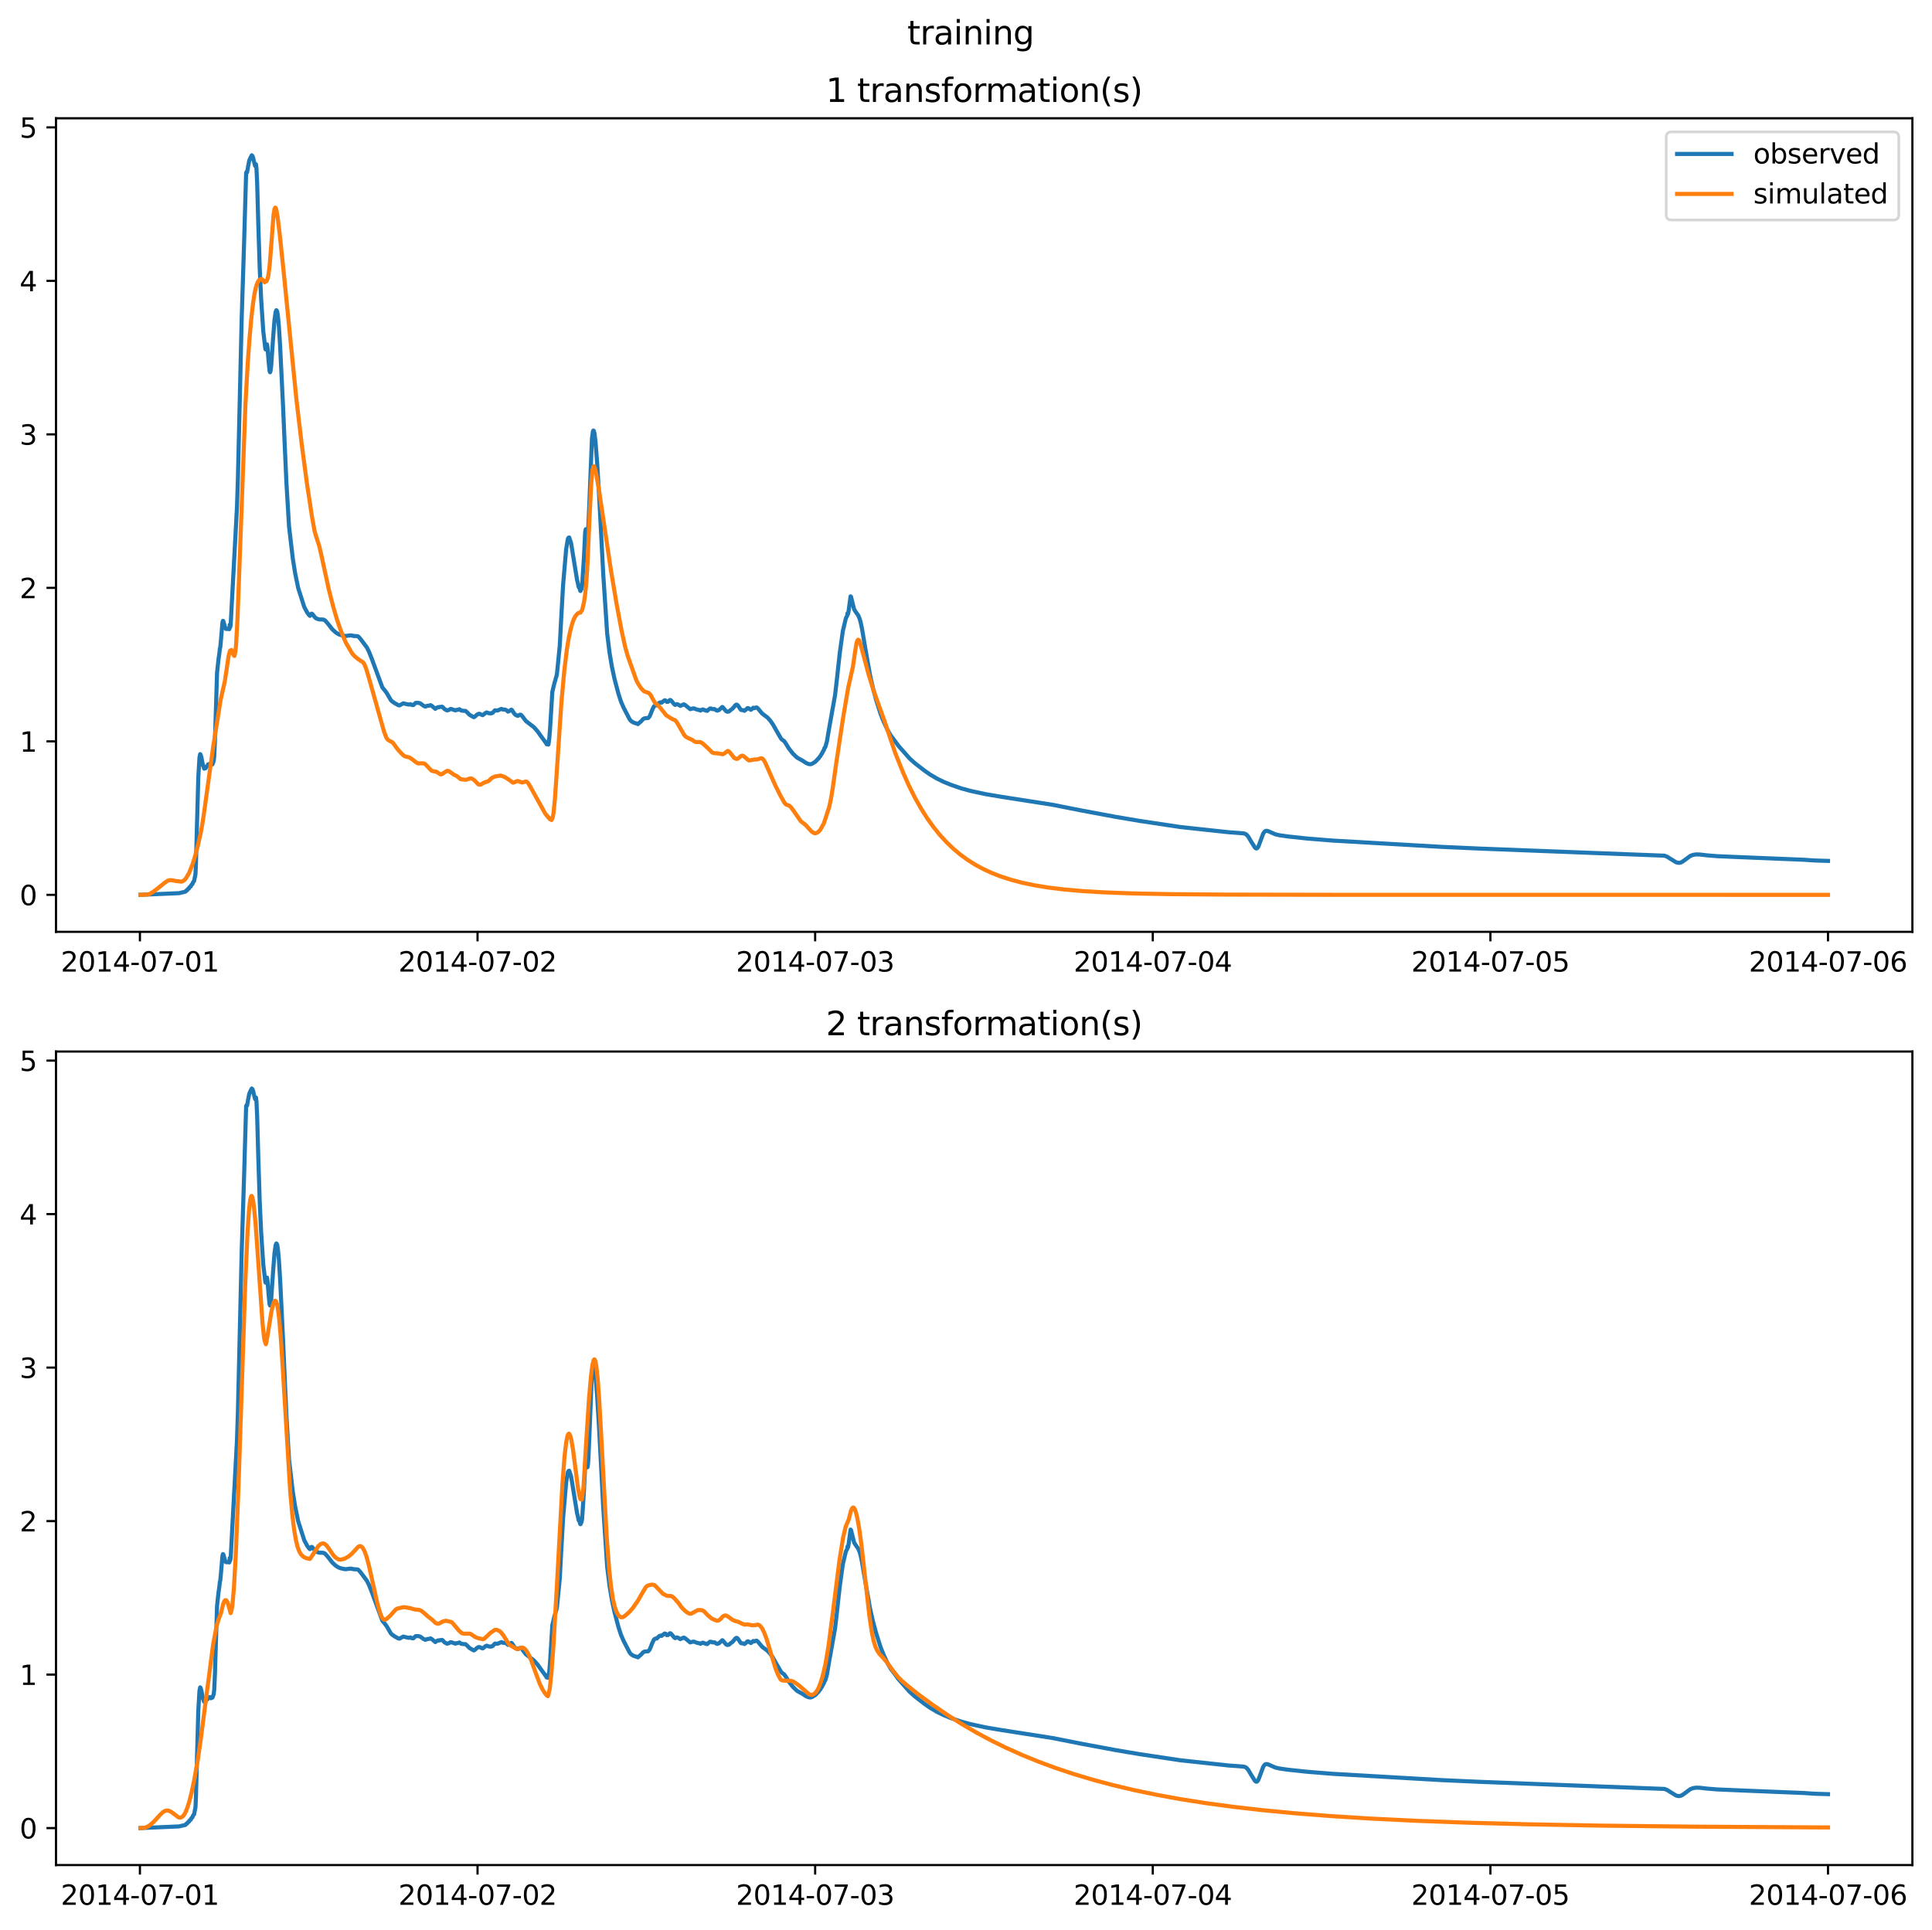 <?xml version="1.0" encoding="utf-8" standalone="no"?>
<!DOCTYPE svg PUBLIC "-//W3C//DTD SVG 1.1//EN"
  "http://www.w3.org/Graphics/SVG/1.1/DTD/svg11.dtd">
<svg xmlns:xlink="http://www.w3.org/1999/xlink" width="709.336pt" height="708.798pt" viewBox="0 0 709.336 708.798" xmlns="http://www.w3.org/2000/svg" version="1.1">
 <defs>
  <style type="text/css">*{stroke-linejoin: round; stroke-linecap: butt}</style>
 </defs>
 <g id="figure_1">
  <g id="patch_1">
   <path d="M 0 708.798 
L 709.336 708.798 
L 709.336 0 
L 0 0 
z
" style="fill: #ffffff"/>
  </g>
  <g id="axes_1">
   <g id="patch_2">
    <path d="M 20.562 342.2 
L 702.136 342.2 
L 702.136 43.44 
L 20.562 43.44 
z
" style="fill: #ffffff"/>
   </g>
   <g id="matplotlib.axis_1">
    <g id="xtick_1">
     <g id="line2d_1">
      <defs>
       <path id="m11f9da40a6" d="M 0 0 
L 0 3.5 
" style="stroke: #000000; stroke-width: 0.8"/>
      </defs>
      <g>
       <use xlink:href="#m11f9da40a6" x="51.371" y="342.2" style="stroke: #000000; stroke-width: 0.8"/>
      </g>
     </g>
     <g id="text_1">
      <!-- 2014-07-01 -->
      <g transform="translate(22.313 356.798) scale(0.1 -0.1)">
       <defs>
        <path id="DejaVuSans-32" d="M 1228 531 
L 3431 531 
L 3431 0 
L 469 0 
L 469 531 
Q 828 903 1448 1529 
Q 2069 2156 2228 2338 
Q 2531 2678 2651 2914 
Q 2772 3150 2772 3378 
Q 2772 3750 2511 3984 
Q 2250 4219 1831 4219 
Q 1534 4219 1204 4116 
Q 875 4013 500 3803 
L 500 4441 
Q 881 4594 1212 4672 
Q 1544 4750 1819 4750 
Q 2544 4750 2975 4387 
Q 3406 4025 3406 3419 
Q 3406 3131 3298 2873 
Q 3191 2616 2906 2266 
Q 2828 2175 2409 1742 
Q 1991 1309 1228 531 
z
" transform="scale(0.016)"/>
        <path id="DejaVuSans-30" d="M 2034 4250 
Q 1547 4250 1301 3770 
Q 1056 3291 1056 2328 
Q 1056 1369 1301 889 
Q 1547 409 2034 409 
Q 2525 409 2770 889 
Q 3016 1369 3016 2328 
Q 3016 3291 2770 3770 
Q 2525 4250 2034 4250 
z
M 2034 4750 
Q 2819 4750 3233 4129 
Q 3647 3509 3647 2328 
Q 3647 1150 3233 529 
Q 2819 -91 2034 -91 
Q 1250 -91 836 529 
Q 422 1150 422 2328 
Q 422 3509 836 4129 
Q 1250 4750 2034 4750 
z
" transform="scale(0.016)"/>
        <path id="DejaVuSans-31" d="M 794 531 
L 1825 531 
L 1825 4091 
L 703 3866 
L 703 4441 
L 1819 4666 
L 2450 4666 
L 2450 531 
L 3481 531 
L 3481 0 
L 794 0 
L 794 531 
z
" transform="scale(0.016)"/>
        <path id="DejaVuSans-34" d="M 2419 4116 
L 825 1625 
L 2419 1625 
L 2419 4116 
z
M 2253 4666 
L 3047 4666 
L 3047 1625 
L 3713 1625 
L 3713 1100 
L 3047 1100 
L 3047 0 
L 2419 0 
L 2419 1100 
L 313 1100 
L 313 1709 
L 2253 4666 
z
" transform="scale(0.016)"/>
        <path id="DejaVuSans-2d" d="M 313 2009 
L 1997 2009 
L 1997 1497 
L 313 1497 
L 313 2009 
z
" transform="scale(0.016)"/>
        <path id="DejaVuSans-37" d="M 525 4666 
L 3525 4666 
L 3525 4397 
L 1831 0 
L 1172 0 
L 2766 4134 
L 525 4134 
L 525 4666 
z
" transform="scale(0.016)"/>
       </defs>
       <use xlink:href="#DejaVuSans-32"/>
       <use xlink:href="#DejaVuSans-30" x="63.623"/>
       <use xlink:href="#DejaVuSans-31" x="127.246"/>
       <use xlink:href="#DejaVuSans-34" x="190.869"/>
       <use xlink:href="#DejaVuSans-2d" x="254.492"/>
       <use xlink:href="#DejaVuSans-30" x="290.576"/>
       <use xlink:href="#DejaVuSans-37" x="354.199"/>
       <use xlink:href="#DejaVuSans-2d" x="417.822"/>
       <use xlink:href="#DejaVuSans-30" x="453.906"/>
       <use xlink:href="#DejaVuSans-31" x="517.529"/>
      </g>
     </g>
    </g>
    <g id="xtick_2">
     <g id="line2d_2">
      <g>
       <use xlink:href="#m11f9da40a6" x="175.328" y="342.2" style="stroke: #000000; stroke-width: 0.8"/>
      </g>
     </g>
     <g id="text_2">
      <!-- 2014-07-02 -->
      <g transform="translate(146.27 356.798) scale(0.1 -0.1)">
       <use xlink:href="#DejaVuSans-32"/>
       <use xlink:href="#DejaVuSans-30" x="63.623"/>
       <use xlink:href="#DejaVuSans-31" x="127.246"/>
       <use xlink:href="#DejaVuSans-34" x="190.869"/>
       <use xlink:href="#DejaVuSans-2d" x="254.492"/>
       <use xlink:href="#DejaVuSans-30" x="290.576"/>
       <use xlink:href="#DejaVuSans-37" x="354.199"/>
       <use xlink:href="#DejaVuSans-2d" x="417.822"/>
       <use xlink:href="#DejaVuSans-30" x="453.906"/>
       <use xlink:href="#DejaVuSans-32" x="517.529"/>
      </g>
     </g>
    </g>
    <g id="xtick_3">
     <g id="line2d_3">
      <g>
       <use xlink:href="#m11f9da40a6" x="299.285" y="342.2" style="stroke: #000000; stroke-width: 0.8"/>
      </g>
     </g>
     <g id="text_3">
      <!-- 2014-07-03 -->
      <g transform="translate(270.227 356.798) scale(0.1 -0.1)">
       <defs>
        <path id="DejaVuSans-33" d="M 2597 2516 
Q 3050 2419 3304 2112 
Q 3559 1806 3559 1356 
Q 3559 666 3084 287 
Q 2609 -91 1734 -91 
Q 1441 -91 1130 -33 
Q 819 25 488 141 
L 488 750 
Q 750 597 1062 519 
Q 1375 441 1716 441 
Q 2309 441 2620 675 
Q 2931 909 2931 1356 
Q 2931 1769 2642 2001 
Q 2353 2234 1838 2234 
L 1294 2234 
L 1294 2753 
L 1863 2753 
Q 2328 2753 2575 2939 
Q 2822 3125 2822 3475 
Q 2822 3834 2567 4026 
Q 2313 4219 1838 4219 
Q 1578 4219 1281 4162 
Q 984 4106 628 3988 
L 628 4550 
Q 988 4650 1302 4700 
Q 1616 4750 1894 4750 
Q 2613 4750 3031 4423 
Q 3450 4097 3450 3541 
Q 3450 3153 3228 2886 
Q 3006 2619 2597 2516 
z
" transform="scale(0.016)"/>
       </defs>
       <use xlink:href="#DejaVuSans-32"/>
       <use xlink:href="#DejaVuSans-30" x="63.623"/>
       <use xlink:href="#DejaVuSans-31" x="127.246"/>
       <use xlink:href="#DejaVuSans-34" x="190.869"/>
       <use xlink:href="#DejaVuSans-2d" x="254.492"/>
       <use xlink:href="#DejaVuSans-30" x="290.576"/>
       <use xlink:href="#DejaVuSans-37" x="354.199"/>
       <use xlink:href="#DejaVuSans-2d" x="417.822"/>
       <use xlink:href="#DejaVuSans-30" x="453.906"/>
       <use xlink:href="#DejaVuSans-33" x="517.529"/>
      </g>
     </g>
    </g>
    <g id="xtick_4">
     <g id="line2d_4">
      <g>
       <use xlink:href="#m11f9da40a6" x="423.242" y="342.2" style="stroke: #000000; stroke-width: 0.8"/>
      </g>
     </g>
     <g id="text_4">
      <!-- 2014-07-04 -->
      <g transform="translate(394.184 356.798) scale(0.1 -0.1)">
       <use xlink:href="#DejaVuSans-32"/>
       <use xlink:href="#DejaVuSans-30" x="63.623"/>
       <use xlink:href="#DejaVuSans-31" x="127.246"/>
       <use xlink:href="#DejaVuSans-34" x="190.869"/>
       <use xlink:href="#DejaVuSans-2d" x="254.492"/>
       <use xlink:href="#DejaVuSans-30" x="290.576"/>
       <use xlink:href="#DejaVuSans-37" x="354.199"/>
       <use xlink:href="#DejaVuSans-2d" x="417.822"/>
       <use xlink:href="#DejaVuSans-30" x="453.906"/>
       <use xlink:href="#DejaVuSans-34" x="517.529"/>
      </g>
     </g>
    </g>
    <g id="xtick_5">
     <g id="line2d_5">
      <g>
       <use xlink:href="#m11f9da40a6" x="547.199" y="342.2" style="stroke: #000000; stroke-width: 0.8"/>
      </g>
     </g>
     <g id="text_5">
      <!-- 2014-07-05 -->
      <g transform="translate(518.141 356.798) scale(0.1 -0.1)">
       <defs>
        <path id="DejaVuSans-35" d="M 691 4666 
L 3169 4666 
L 3169 4134 
L 1269 4134 
L 1269 2991 
Q 1406 3038 1543 3061 
Q 1681 3084 1819 3084 
Q 2600 3084 3056 2656 
Q 3513 2228 3513 1497 
Q 3513 744 3044 326 
Q 2575 -91 1722 -91 
Q 1428 -91 1123 -41 
Q 819 9 494 109 
L 494 744 
Q 775 591 1075 516 
Q 1375 441 1709 441 
Q 2250 441 2565 725 
Q 2881 1009 2881 1497 
Q 2881 1984 2565 2268 
Q 2250 2553 1709 2553 
Q 1456 2553 1204 2497 
Q 953 2441 691 2322 
L 691 4666 
z
" transform="scale(0.016)"/>
       </defs>
       <use xlink:href="#DejaVuSans-32"/>
       <use xlink:href="#DejaVuSans-30" x="63.623"/>
       <use xlink:href="#DejaVuSans-31" x="127.246"/>
       <use xlink:href="#DejaVuSans-34" x="190.869"/>
       <use xlink:href="#DejaVuSans-2d" x="254.492"/>
       <use xlink:href="#DejaVuSans-30" x="290.576"/>
       <use xlink:href="#DejaVuSans-37" x="354.199"/>
       <use xlink:href="#DejaVuSans-2d" x="417.822"/>
       <use xlink:href="#DejaVuSans-30" x="453.906"/>
       <use xlink:href="#DejaVuSans-35" x="517.529"/>
      </g>
     </g>
    </g>
    <g id="xtick_6">
     <g id="line2d_6">
      <g>
       <use xlink:href="#m11f9da40a6" x="671.156" y="342.2" style="stroke: #000000; stroke-width: 0.8"/>
      </g>
     </g>
     <g id="text_6">
      <!-- 2014-07-06 -->
      <g transform="translate(642.098 356.798) scale(0.1 -0.1)">
       <defs>
        <path id="DejaVuSans-36" d="M 2113 2584 
Q 1688 2584 1439 2293 
Q 1191 2003 1191 1497 
Q 1191 994 1439 701 
Q 1688 409 2113 409 
Q 2538 409 2786 701 
Q 3034 994 3034 1497 
Q 3034 2003 2786 2293 
Q 2538 2584 2113 2584 
z
M 3366 4563 
L 3366 3988 
Q 3128 4100 2886 4159 
Q 2644 4219 2406 4219 
Q 1781 4219 1451 3797 
Q 1122 3375 1075 2522 
Q 1259 2794 1537 2939 
Q 1816 3084 2150 3084 
Q 2853 3084 3261 2657 
Q 3669 2231 3669 1497 
Q 3669 778 3244 343 
Q 2819 -91 2113 -91 
Q 1303 -91 875 529 
Q 447 1150 447 2328 
Q 447 3434 972 4092 
Q 1497 4750 2381 4750 
Q 2619 4750 2861 4703 
Q 3103 4656 3366 4563 
z
" transform="scale(0.016)"/>
       </defs>
       <use xlink:href="#DejaVuSans-32"/>
       <use xlink:href="#DejaVuSans-30" x="63.623"/>
       <use xlink:href="#DejaVuSans-31" x="127.246"/>
       <use xlink:href="#DejaVuSans-34" x="190.869"/>
       <use xlink:href="#DejaVuSans-2d" x="254.492"/>
       <use xlink:href="#DejaVuSans-30" x="290.576"/>
       <use xlink:href="#DejaVuSans-37" x="354.199"/>
       <use xlink:href="#DejaVuSans-2d" x="417.822"/>
       <use xlink:href="#DejaVuSans-30" x="453.906"/>
       <use xlink:href="#DejaVuSans-36" x="517.529"/>
      </g>
     </g>
    </g>
   </g>
   <g id="matplotlib.axis_2">
    <g id="ytick_1">
     <g id="line2d_7">
      <defs>
       <path id="m362936f506" d="M 0 0 
L -3.5 0 
" style="stroke: #000000; stroke-width: 0.8"/>
      </defs>
      <g>
       <use xlink:href="#m362936f506" x="20.562" y="328.62" style="stroke: #000000; stroke-width: 0.8"/>
      </g>
     </g>
     <g id="text_7">
      <!-- 0 -->
      <g transform="translate(7.2 332.419) scale(0.1 -0.1)">
       <use xlink:href="#DejaVuSans-30"/>
      </g>
     </g>
    </g>
    <g id="ytick_2">
     <g id="line2d_8">
      <g>
       <use xlink:href="#m362936f506" x="20.562" y="272.25" style="stroke: #000000; stroke-width: 0.8"/>
      </g>
     </g>
     <g id="text_8">
      <!-- 1 -->
      <g transform="translate(7.2 276.05) scale(0.1 -0.1)">
       <use xlink:href="#DejaVuSans-31"/>
      </g>
     </g>
    </g>
    <g id="ytick_3">
     <g id="line2d_9">
      <g>
       <use xlink:href="#m362936f506" x="20.562" y="215.881" style="stroke: #000000; stroke-width: 0.8"/>
      </g>
     </g>
     <g id="text_9">
      <!-- 2 -->
      <g transform="translate(7.2 219.68) scale(0.1 -0.1)">
       <use xlink:href="#DejaVuSans-32"/>
      </g>
     </g>
    </g>
    <g id="ytick_4">
     <g id="line2d_10">
      <g>
       <use xlink:href="#m362936f506" x="20.562" y="159.511" style="stroke: #000000; stroke-width: 0.8"/>
      </g>
     </g>
     <g id="text_10">
      <!-- 3 -->
      <g transform="translate(7.2 163.31) scale(0.1 -0.1)">
       <use xlink:href="#DejaVuSans-33"/>
      </g>
     </g>
    </g>
    <g id="ytick_5">
     <g id="line2d_11">
      <g>
       <use xlink:href="#m362936f506" x="20.562" y="103.142" style="stroke: #000000; stroke-width: 0.8"/>
      </g>
     </g>
     <g id="text_11">
      <!-- 4 -->
      <g transform="translate(7.2 106.941) scale(0.1 -0.1)">
       <use xlink:href="#DejaVuSans-34"/>
      </g>
     </g>
    </g>
    <g id="ytick_6">
     <g id="line2d_12">
      <g>
       <use xlink:href="#m362936f506" x="20.562" y="46.772" style="stroke: #000000; stroke-width: 0.8"/>
      </g>
     </g>
     <g id="text_12">
      <!-- 5 -->
      <g transform="translate(7.2 50.571) scale(0.1 -0.1)">
       <use xlink:href="#DejaVuSans-35"/>
      </g>
     </g>
    </g>
   </g>
   <g id="line2d_13">
    <path d="M 51.543 328.612 
L 58.344 328.321 
L 59.807 328.26 
L 65.747 327.999 
L 68.071 327.457 
L 68.157 327.41 
L 68.415 327.02 
L 68.759 326.897 
L 69.018 326.437 
L 69.362 326.289 
L 69.62 325.761 
L 70.051 325.53 
L 70.309 324.921 
L 70.653 324.648 
L 70.911 323.933 
L 71.256 323.596 
L 71.772 320.963 
L 71.944 317.063 
L 72.289 304.135 
L 72.805 285.471 
L 73.236 278.236 
L 73.494 276.944 
L 73.58 276.992 
L 73.924 278.017 
L 74.441 280.77 
L 74.957 282.279 
L 75.129 281.998 
L 75.388 282.138 
L 75.474 282.133 
L 75.56 282.016 
L 75.732 281.486 
L 76.162 281.339 
L 76.248 281.205 
L 76.421 280.671 
L 76.851 280.785 
L 77.023 280.501 
L 77.454 280.939 
L 77.626 280.588 
L 77.97 280.719 
L 78.056 280.595 
L 78.314 279.857 
L 78.487 279.278 
L 78.659 277.774 
L 78.917 271.853 
L 79.692 247.038 
L 80.208 242.214 
L 80.552 239.807 
L 80.725 238.251 
L 80.897 237.546 
L 81.155 234.7 
L 81.672 228.591 
L 81.844 227.999 
L 81.93 228.021 
L 82.102 228.48 
L 82.705 230.647 
L 82.963 230.962 
L 83.221 230.993 
L 83.824 230.908 
L 84.168 231.07 
L 84.254 230.758 
L 84.34 229.419 
L 84.512 230.34 
L 84.684 229.44 
L 84.857 226.347 
L 85.115 221.446 
L 87.009 186.177 
L 87.353 175.593 
L 88.73 117.076 
L 89.591 90.054 
L 90.366 63.46 
L 90.538 63.109 
L 90.71 63.306 
L 91.054 61.364 
L 91.485 59.054 
L 91.915 58.008 
L 92.432 57.02 
L 92.69 57.26 
L 92.948 57.959 
L 93.206 59.162 
L 93.637 60.854 
L 93.723 60.982 
L 93.895 60.513 
L 93.981 60.34 
L 94.153 61.662 
L 94.412 67.097 
L 94.842 82.453 
L 95.358 98.575 
L 95.875 109.748 
L 96.65 121.547 
L 97.424 128.132 
L 97.51 128.328 
L 97.597 128.267 
L 98.027 126.457 
L 98.199 127.412 
L 98.63 132.812 
L 98.974 136.271 
L 99.146 136.714 
L 99.318 136.286 
L 99.576 134.275 
L 100.265 124.232 
L 100.782 117.494 
L 101.212 114.471 
L 101.47 113.918 
L 101.642 114.079 
L 101.815 114.642 
L 102.073 116.436 
L 102.417 120.152 
L 102.848 127.149 
L 103.88 148.353 
L 104.483 162.246 
L 105.172 177.469 
L 106.119 193.304 
L 107.496 205.085 
L 108.357 210.49 
L 109.476 215.928 
L 111.714 222.926 
L 112.747 224.868 
L 113.435 225.841 
L 113.522 225.709 
L 113.78 226.168 
L 113.952 226.055 
L 114.382 225.358 
L 114.555 225.393 
L 114.813 225.654 
L 115.76 226.864 
L 116.362 227.207 
L 117.137 227.454 
L 117.481 227.498 
L 117.826 227.487 
L 118.773 227.54 
L 119.375 227.866 
L 120.322 228.947 
L 122.044 231.137 
L 122.302 231.375 
L 123.163 232.178 
L 123.937 232.713 
L 124.11 232.767 
L 124.54 233.024 
L 124.712 233.05 
L 125.143 233.24 
L 125.315 233.228 
L 125.831 233.382 
L 126.003 233.368 
L 126.434 233.526 
L 126.606 233.482 
L 126.95 233.562 
L 127.897 233.419 
L 128.241 233.404 
L 128.414 233.322 
L 128.93 233.377 
L 129.102 233.331 
L 129.533 233.519 
L 129.705 233.473 
L 130.049 233.597 
L 130.566 233.577 
L 131.34 233.634 
L 131.685 233.882 
L 132.459 234.776 
L 134.698 237.785 
L 135.472 239.33 
L 136.505 241.933 
L 140.379 252.447 
L 140.723 252.895 
L 141.154 253.377 
L 142.014 254.548 
L 142.789 255.881 
L 143.478 257.082 
L 143.908 257.529 
L 144.511 257.949 
L 145.027 258.308 
L 146.405 259.038 
L 146.749 259.022 
L 148.04 258.287 
L 148.643 258.435 
L 150.106 258.76 
L 150.709 258.607 
L 151.053 258.82 
L 151.225 258.906 
L 151.397 258.85 
L 151.742 258.945 
L 152 258.697 
L 152.602 258.125 
L 153.549 258.106 
L 154.324 258.302 
L 154.841 258.704 
L 155.529 259.219 
L 155.701 259.243 
L 156.132 259.492 
L 157.165 259.121 
L 157.423 259.172 
L 158.112 258.958 
L 158.456 259.155 
L 159.833 260.308 
L 160.091 260.064 
L 160.78 259.71 
L 161.124 259.746 
L 161.297 259.617 
L 161.813 259.609 
L 162.244 259.505 
L 162.588 259.702 
L 163.19 260.4 
L 164.137 260.904 
L 164.396 260.832 
L 164.826 260.706 
L 165.429 260.351 
L 165.773 260.383 
L 167.15 260.887 
L 167.322 260.851 
L 167.494 260.717 
L 167.925 260.71 
L 168.7 260.447 
L 169.302 260.935 
L 170.077 261.029 
L 170.938 261.083 
L 171.282 261.384 
L 172.401 262.503 
L 173.864 263.349 
L 174.123 263.33 
L 174.467 263.048 
L 174.725 262.843 
L 174.984 262.558 
L 175.586 262.186 
L 175.93 262.109 
L 176.275 262.211 
L 176.705 262.451 
L 177.222 262.634 
L 177.48 262.417 
L 177.824 262.213 
L 178.169 261.861 
L 178.685 261.633 
L 179.46 261.912 
L 180.321 261.98 
L 180.493 261.848 
L 180.837 261.812 
L 181.095 261.523 
L 181.698 260.865 
L 181.956 260.866 
L 182.473 260.928 
L 182.817 260.893 
L 183.333 260.617 
L 184.108 260.325 
L 184.366 260.441 
L 184.711 260.575 
L 185.399 260.568 
L 186.088 260.918 
L 186.518 261.335 
L 186.691 261.205 
L 187.035 261.11 
L 187.724 260.615 
L 187.982 260.769 
L 188.757 261.976 
L 189.187 262.445 
L 189.617 262.738 
L 189.79 262.689 
L 190.134 262.899 
L 190.306 262.803 
L 190.909 262.45 
L 191.253 262.498 
L 191.597 262.836 
L 193.061 264.755 
L 196.073 267.102 
L 197.365 268.569 
L 198.742 270.51 
L 199.775 271.897 
L 200.464 272.881 
L 200.722 273.324 
L 200.808 273.242 
L 200.894 272.492 
L 200.98 272.581 
L 201.238 273.398 
L 201.324 273.444 
L 201.41 273.146 
L 201.669 271.086 
L 201.927 268.077 
L 202.788 254.06 
L 203.649 250.503 
L 203.907 249.737 
L 204.079 248.955 
L 204.251 248.567 
L 204.509 247.312 
L 205.542 236.81 
L 205.973 228.368 
L 206.748 214.714 
L 207.867 201.656 
L 208.469 197.988 
L 208.727 197.479 
L 208.986 197.376 
L 209.674 199.449 
L 211.912 213.246 
L 211.998 213.401 
L 212.429 215.444 
L 212.601 215.835 
L 212.687 215.559 
L 213.031 216.963 
L 213.118 217.035 
L 213.204 216.808 
L 213.29 215.955 
L 213.462 216.361 
L 213.72 215.202 
L 214.409 204.609 
L 214.839 195.515 
L 215.011 194.458 
L 215.097 194.335 
L 215.27 194.956 
L 215.614 196.129 
L 215.7 196.104 
L 215.872 195.025 
L 216.044 192.767 
L 216.389 184.733 
L 217.335 161.083 
L 217.68 158.45 
L 217.852 158.105 
L 218.024 158.225 
L 218.282 159.274 
L 218.627 162.153 
L 219.229 169.734 
L 220.004 182.697 
L 221.467 210.676 
L 222.931 232.724 
L 223.792 239.68 
L 224.652 244.802 
L 225.599 249.245 
L 227.063 254.775 
L 228.01 257.698 
L 229.043 260.05 
L 231.195 264.197 
L 231.539 264.612 
L 231.883 264.927 
L 232.658 265.377 
L 233.433 265.604 
L 233.605 265.703 
L 233.777 265.678 
L 234.207 265.928 
L 234.38 265.744 
L 235.413 264.856 
L 236.273 263.929 
L 236.79 263.784 
L 237.995 263.671 
L 238.425 263.183 
L 238.598 262.886 
L 238.942 262.073 
L 239.458 260.713 
L 240.061 259.466 
L 240.405 259.131 
L 240.75 258.991 
L 241.094 259.035 
L 242.041 258.095 
L 242.557 257.919 
L 242.902 258.048 
L 243.16 257.822 
L 243.59 257.488 
L 244.021 257.166 
L 244.365 257.231 
L 244.795 257.742 
L 244.968 257.678 
L 245.226 257.738 
L 245.484 257.53 
L 245.914 257.084 
L 246.173 257.083 
L 246.517 257.395 
L 247.636 258.73 
L 247.894 258.861 
L 248.239 258.7 
L 248.583 258.577 
L 248.927 258.711 
L 249.788 259.23 
L 249.96 259.078 
L 250.391 258.995 
L 250.735 258.749 
L 251.165 258.676 
L 251.682 259.016 
L 253.404 260.43 
L 253.576 260.374 
L 254.609 260.125 
L 255.039 260.235 
L 255.469 260.434 
L 256.589 260.745 
L 256.761 260.725 
L 257.191 260.959 
L 257.621 260.68 
L 258.052 260.52 
L 258.741 260.791 
L 259.085 260.937 
L 259.257 260.876 
L 259.601 261.068 
L 259.774 260.934 
L 260.634 260.192 
L 261.151 260.201 
L 261.495 260.423 
L 262.356 260.399 
L 262.959 260.837 
L 263.389 260.979 
L 263.561 260.823 
L 263.905 260.805 
L 265.197 259.624 
L 265.455 259.805 
L 266.574 261.18 
L 267.09 261.384 
L 267.263 261.301 
L 267.607 261.307 
L 267.865 261.064 
L 268.812 260.323 
L 268.984 260.221 
L 269.242 259.877 
L 269.587 259.529 
L 269.931 259.018 
L 270.362 258.76 
L 270.62 258.801 
L 270.964 259.141 
L 271.997 260.658 
L 272.341 260.774 
L 272.944 260.808 
L 273.288 261.04 
L 273.547 260.85 
L 273.891 260.597 
L 274.407 260.048 
L 274.752 260.04 
L 275.354 260.491 
L 275.699 260.65 
L 275.957 260.451 
L 276.559 259.914 
L 276.99 260.071 
L 277.506 259.815 
L 277.851 259.829 
L 278.195 260.087 
L 279.83 262.039 
L 281.81 263.527 
L 282.757 264.578 
L 283.79 266.059 
L 285.34 268.795 
L 286.803 271.308 
L 287.233 271.706 
L 287.922 272.179 
L 288.439 272.938 
L 289.644 274.871 
L 291.021 276.649 
L 292.226 277.833 
L 292.829 278.335 
L 294.55 279.272 
L 295.928 280.172 
L 296.788 280.553 
L 297.477 280.658 
L 297.821 280.594 
L 298.166 280.47 
L 299.371 279.734 
L 299.629 279.392 
L 299.973 279.12 
L 300.232 278.773 
L 300.576 278.487 
L 300.834 278.073 
L 301.179 277.7 
L 301.437 277.2 
L 301.781 276.734 
L 302.039 276.166 
L 302.47 275.463 
L 302.642 274.801 
L 302.986 274.415 
L 303.503 272.674 
L 303.675 271.905 
L 304.019 269.739 
L 306.602 255.218 
L 307.376 248.493 
L 307.721 245.221 
L 307.979 242.953 
L 308.323 239.829 
L 309.442 231.757 
L 310.561 227.056 
L 311.078 226.048 
L 311.164 225.204 
L 311.25 225.387 
L 311.336 225.493 
L 311.508 224.777 
L 312.283 219 
L 312.455 219.162 
L 312.8 220.583 
L 313.574 223.718 
L 314.091 224.574 
L 315.124 226.041 
L 315.64 227.3 
L 315.985 228.536 
L 316.501 230.974 
L 317.706 238.17 
L 319.428 247.928 
L 320.547 252.858 
L 321.666 257.008 
L 323.301 262.144 
L 324.42 264.985 
L 325.884 268.107 
L 327.089 270.203 
L 327.864 271.174 
L 328.811 272.463 
L 329.844 273.877 
L 333.976 278.543 
L 335.869 280.243 
L 339.313 282.92 
L 341.465 284.426 
L 344.133 285.992 
L 346.716 287.237 
L 349.47 288.332 
L 352.913 289.514 
L 356.271 290.433 
L 361.866 291.64 
L 367.891 292.653 
L 386.485 295.554 
L 396.987 297.631 
L 409.727 300.005 
L 418.507 301.482 
L 433.399 303.719 
L 438.736 304.296 
L 451.304 305.649 
L 453.801 305.82 
L 456.555 306.039 
L 457.244 306.237 
L 457.76 306.608 
L 458.363 307.346 
L 459.31 308.968 
L 460.773 311.305 
L 461.203 311.584 
L 461.462 311.556 
L 461.72 311.345 
L 462.064 310.768 
L 462.581 309.392 
L 463.786 306.112 
L 464.302 305.39 
L 464.733 305.126 
L 465.249 305.113 
L 465.938 305.371 
L 468.262 306.392 
L 469.812 306.741 
L 472.824 307.177 
L 479.883 307.931 
L 489.18 308.682 
L 529.208 310.996 
L 543.153 311.625 
L 586.107 313.283 
L 611.157 314.241 
L 612.104 314.627 
L 613.309 315.386 
L 615.375 316.66 
L 616.15 316.859 
L 616.838 316.825 
L 617.527 316.558 
L 618.388 315.962 
L 620.626 314.31 
L 621.659 313.934 
L 622.692 313.777 
L 624.069 313.807 
L 626.738 314.117 
L 630.439 314.42 
L 639.219 314.793 
L 662.203 315.731 
L 666.421 316.01 
L 671.156 316.151 
L 671.156 316.151 
" clip-path="url(#pee6ffa844b)" style="fill: none; stroke: #1f77b4; stroke-width: 1.5; stroke-linecap: square"/>
   </g>
   <g id="line2d_14">
    <path d="M 51.543 328.615 
L 54.298 328.508 
L 55.072 328.236 
L 56.45 327.338 
L 58.257 325.973 
L 60.496 324.152 
L 61.529 323.459 
L 62.217 323.245 
L 62.992 323.235 
L 64.369 323.496 
L 66.607 323.783 
L 67.124 323.599 
L 67.64 323.229 
L 68.157 322.694 
L 69.362 320.731 
L 70.739 317.271 
L 71.6 314.489 
L 72.633 310.557 
L 73.58 306.459 
L 74.182 303.223 
L 74.871 298.813 
L 78.228 274.485 
L 80.983 257.125 
L 81.844 253.238 
L 82.532 250.287 
L 83.049 246.878 
L 83.91 241.022 
L 84.426 238.976 
L 84.598 238.891 
L 84.857 238.837 
L 84.943 238.688 
L 85.545 240.148 
L 85.631 240.143 
L 85.89 240.772 
L 86.062 240.888 
L 86.406 239.318 
L 86.664 236.972 
L 87.181 227.563 
L 87.783 211.577 
L 90.107 148.628 
L 90.968 133.143 
L 91.657 123.744 
L 92.346 116.19 
L 92.948 111.042 
L 93.465 107.752 
L 93.895 105.697 
L 94.498 103.874 
L 95.1 102.854 
L 95.703 102.489 
L 96.047 102.556 
L 96.133 102.498 
L 96.564 103.098 
L 96.65 103.032 
L 96.736 102.97 
L 97.166 103.673 
L 97.338 103.237 
L 97.597 103.396 
L 97.855 103.27 
L 98.199 102.52 
L 98.543 101.033 
L 98.974 97.727 
L 99.49 91.329 
L 100.437 78.875 
L 100.782 76.751 
L 101.04 76.239 
L 101.212 76.36 
L 101.47 77.145 
L 101.901 79.579 
L 102.675 85.819 
L 104.225 100.603 
L 108.787 146.349 
L 110.767 163.097 
L 112.661 177.323 
L 114.555 189.843 
L 115.501 195.045 
L 116.104 197.141 
L 117.223 200.553 
L 118.17 204.71 
L 120.666 216.228 
L 122.216 222.343 
L 123.593 227.089 
L 125.056 231.426 
L 126.95 235.973 
L 129.274 239.947 
L 130.049 240.842 
L 130.824 241.514 
L 131.771 242.242 
L 133.32 243.24 
L 133.837 244.09 
L 134.439 245.6 
L 135.3 248.444 
L 141.068 268.914 
L 141.842 270.869 
L 142.359 271.63 
L 142.789 271.927 
L 144.166 272.672 
L 144.855 273.579 
L 146.06 275.242 
L 147.438 276.752 
L 148.471 277.677 
L 149.073 277.86 
L 150.278 278.149 
L 151.311 278.813 
L 152.947 280.084 
L 153.635 280.371 
L 154.41 280.319 
L 155.357 280.3 
L 156.046 280.568 
L 156.476 280.958 
L 158.37 282.992 
L 158.972 283.177 
L 160.264 283.435 
L 161.727 284.391 
L 162.244 284.317 
L 163.277 283.613 
L 164.051 283.109 
L 164.568 283.09 
L 165.084 283.371 
L 166.548 284.425 
L 167.753 285.02 
L 169.13 286.156 
L 170.852 286.363 
L 171.368 286.301 
L 172.143 285.992 
L 172.745 285.845 
L 173.348 285.979 
L 174.209 286.581 
L 175.672 288.089 
L 176.103 288.191 
L 176.533 288.115 
L 177.652 287.443 
L 179.374 286.814 
L 180.321 285.925 
L 180.751 285.582 
L 181.526 285.232 
L 182.3 285.038 
L 183.85 284.815 
L 185.313 285.356 
L 186.863 286.339 
L 188.326 287.428 
L 188.843 287.298 
L 189.962 286.802 
L 190.564 286.963 
L 191.597 287.364 
L 192.114 287.275 
L 193.061 286.979 
L 193.491 287.16 
L 193.921 287.611 
L 194.61 288.724 
L 200.119 298.677 
L 200.808 299.603 
L 200.894 299.572 
L 201.324 300.261 
L 201.497 300.225 
L 201.927 300.887 
L 202.099 300.846 
L 202.357 301.094 
L 202.53 301.123 
L 202.96 300.035 
L 203.218 298.652 
L 203.735 293.435 
L 204.337 284.6 
L 206.145 257.663 
L 207.178 246.337 
L 208.125 238.522 
L 208.813 234.293 
L 209.416 231.502 
L 210.105 228.948 
L 210.621 227.518 
L 211.138 226.439 
L 212.085 225.278 
L 212.601 225.078 
L 212.773 224.966 
L 213.118 224.984 
L 213.376 224.465 
L 213.72 224.111 
L 214.064 222.58 
L 214.409 221.172 
L 214.839 218.349 
L 215.27 213.827 
L 215.7 206.941 
L 216.475 189.455 
L 217.077 177.58 
L 217.508 172.864 
L 217.852 171.345 
L 218.024 171.188 
L 218.196 171.34 
L 218.455 172.013 
L 218.885 173.902 
L 219.832 179.422 
L 221.467 190.336 
L 224.308 209.459 
L 226.374 221.775 
L 228.268 231.856 
L 229.559 237.711 
L 230.506 241.015 
L 233.691 249.987 
L 234.38 251.253 
L 235.413 252.815 
L 236.446 253.855 
L 237.048 254.098 
L 238.253 254.511 
L 238.856 255.204 
L 239.717 256.812 
L 240.491 258.12 
L 241.524 258.984 
L 242.127 259.569 
L 244.623 262.705 
L 245.054 262.963 
L 246.517 263.888 
L 247.206 264.242 
L 247.636 264.363 
L 248.066 264.683 
L 248.583 265.399 
L 251.251 269.964 
L 251.768 270.55 
L 252.284 270.847 
L 254.178 271.735 
L 255.125 272.395 
L 255.556 272.501 
L 256.502 272.495 
L 256.933 272.496 
L 257.621 272.751 
L 258.396 273.357 
L 260.548 275.375 
L 261.323 276.222 
L 261.839 276.496 
L 262.614 276.612 
L 263.389 276.653 
L 263.733 276.692 
L 265.369 276.992 
L 265.799 276.784 
L 267.176 275.762 
L 267.521 275.886 
L 268.037 276.383 
L 269.587 278.366 
L 270.362 278.698 
L 270.792 278.633 
L 271.394 278.23 
L 271.997 277.674 
L 272.427 277.502 
L 272.858 277.56 
L 273.547 278.105 
L 274.666 279.093 
L 275.096 279.276 
L 277.076 278.897 
L 277.851 278.899 
L 278.711 278.672 
L 279.486 278.459 
L 279.917 278.596 
L 280.347 279.025 
L 280.949 280.054 
L 282.069 282.586 
L 284.651 288.434 
L 286.631 292.369 
L 288.094 294.952 
L 288.611 295.448 
L 289.213 295.654 
L 289.816 295.9 
L 290.332 296.361 
L 291.107 297.399 
L 294.034 301.609 
L 294.809 302.189 
L 295.755 302.929 
L 296.961 304.277 
L 297.994 305.394 
L 298.94 305.954 
L 299.371 306.018 
L 300.232 305.69 
L 300.662 305.292 
L 301.179 304.697 
L 302.47 302.401 
L 304.45 296.318 
L 305.052 293.512 
L 305.741 289.37 
L 307.032 280.202 
L 309.442 264.237 
L 311.422 252.468 
L 312.369 248.317 
L 313.144 244.875 
L 313.833 240.087 
L 314.435 236.348 
L 314.779 235.227 
L 315.038 234.924 
L 315.21 234.963 
L 315.468 235.309 
L 315.812 236.179 
L 316.501 238.644 
L 318.911 247.698 
L 320.719 253.533 
L 322.355 258.166 
L 324.593 264.381 
L 328.638 276.404 
L 331.479 283.507 
L 333.717 288.538 
L 335.955 293.008 
L 338.193 296.98 
L 340.432 300.509 
L 342.756 303.757 
L 345.08 306.631 
L 347.49 309.26 
L 349.987 311.653 
L 352.569 313.817 
L 355.238 315.764 
L 358.078 317.555 
L 361.005 319.141 
L 364.19 320.609 
L 367.547 321.911 
L 371.249 323.103 
L 375.294 324.165 
L 379.771 325.103 
L 384.763 325.919 
L 390.531 326.628 
L 397.245 327.223 
L 405.337 327.709 
L 415.58 328.09 
L 429.353 328.364 
L 450.271 328.535 
L 491.934 328.611 
L 671.156 328.62 
L 671.156 328.62 
" clip-path="url(#pee6ffa844b)" style="fill: none; stroke: #ff7f0e; stroke-width: 1.5; stroke-linecap: square"/>
   </g>
   <g id="patch_3">
    <path d="M 20.562 342.2 
L 20.562 43.44 
" style="fill: none; stroke: #000000; stroke-width: 0.8; stroke-linejoin: miter; stroke-linecap: square"/>
   </g>
   <g id="patch_4">
    <path d="M 702.136 342.2 
L 702.136 43.44 
" style="fill: none; stroke: #000000; stroke-width: 0.8; stroke-linejoin: miter; stroke-linecap: square"/>
   </g>
   <g id="patch_5">
    <path d="M 20.562 342.2 
L 702.136 342.2 
" style="fill: none; stroke: #000000; stroke-width: 0.8; stroke-linejoin: miter; stroke-linecap: square"/>
   </g>
   <g id="patch_6">
    <path d="M 20.562 43.44 
L 702.136 43.44 
" style="fill: none; stroke: #000000; stroke-width: 0.8; stroke-linejoin: miter; stroke-linecap: square"/>
   </g>
   <g id="text_13">
    <!-- 1 transformation(s) -->
    <g transform="translate(303.235 37.44) scale(0.12 -0.12)">
     <defs>
      <path id="DejaVuSans-20" transform="scale(0.016)"/>
      <path id="DejaVuSans-74" d="M 1172 4494 
L 1172 3500 
L 2356 3500 
L 2356 3053 
L 1172 3053 
L 1172 1153 
Q 1172 725 1289 603 
Q 1406 481 1766 481 
L 2356 481 
L 2356 0 
L 1766 0 
Q 1100 0 847 248 
Q 594 497 594 1153 
L 594 3053 
L 172 3053 
L 172 3500 
L 594 3500 
L 594 4494 
L 1172 4494 
z
" transform="scale(0.016)"/>
      <path id="DejaVuSans-72" d="M 2631 2963 
Q 2534 3019 2420 3045 
Q 2306 3072 2169 3072 
Q 1681 3072 1420 2755 
Q 1159 2438 1159 1844 
L 1159 0 
L 581 0 
L 581 3500 
L 1159 3500 
L 1159 2956 
Q 1341 3275 1631 3429 
Q 1922 3584 2338 3584 
Q 2397 3584 2469 3576 
Q 2541 3569 2628 3553 
L 2631 2963 
z
" transform="scale(0.016)"/>
      <path id="DejaVuSans-61" d="M 2194 1759 
Q 1497 1759 1228 1600 
Q 959 1441 959 1056 
Q 959 750 1161 570 
Q 1363 391 1709 391 
Q 2188 391 2477 730 
Q 2766 1069 2766 1631 
L 2766 1759 
L 2194 1759 
z
M 3341 1997 
L 3341 0 
L 2766 0 
L 2766 531 
Q 2569 213 2275 61 
Q 1981 -91 1556 -91 
Q 1019 -91 701 211 
Q 384 513 384 1019 
Q 384 1609 779 1909 
Q 1175 2209 1959 2209 
L 2766 2209 
L 2766 2266 
Q 2766 2663 2505 2880 
Q 2244 3097 1772 3097 
Q 1472 3097 1187 3025 
Q 903 2953 641 2809 
L 641 3341 
Q 956 3463 1253 3523 
Q 1550 3584 1831 3584 
Q 2591 3584 2966 3190 
Q 3341 2797 3341 1997 
z
" transform="scale(0.016)"/>
      <path id="DejaVuSans-6e" d="M 3513 2113 
L 3513 0 
L 2938 0 
L 2938 2094 
Q 2938 2591 2744 2837 
Q 2550 3084 2163 3084 
Q 1697 3084 1428 2787 
Q 1159 2491 1159 1978 
L 1159 0 
L 581 0 
L 581 3500 
L 1159 3500 
L 1159 2956 
Q 1366 3272 1645 3428 
Q 1925 3584 2291 3584 
Q 2894 3584 3203 3211 
Q 3513 2838 3513 2113 
z
" transform="scale(0.016)"/>
      <path id="DejaVuSans-73" d="M 2834 3397 
L 2834 2853 
Q 2591 2978 2328 3040 
Q 2066 3103 1784 3103 
Q 1356 3103 1142 2972 
Q 928 2841 928 2578 
Q 928 2378 1081 2264 
Q 1234 2150 1697 2047 
L 1894 2003 
Q 2506 1872 2764 1633 
Q 3022 1394 3022 966 
Q 3022 478 2636 193 
Q 2250 -91 1575 -91 
Q 1294 -91 989 -36 
Q 684 19 347 128 
L 347 722 
Q 666 556 975 473 
Q 1284 391 1588 391 
Q 1994 391 2212 530 
Q 2431 669 2431 922 
Q 2431 1156 2273 1281 
Q 2116 1406 1581 1522 
L 1381 1569 
Q 847 1681 609 1914 
Q 372 2147 372 2553 
Q 372 3047 722 3315 
Q 1072 3584 1716 3584 
Q 2034 3584 2315 3537 
Q 2597 3491 2834 3397 
z
" transform="scale(0.016)"/>
      <path id="DejaVuSans-66" d="M 2375 4863 
L 2375 4384 
L 1825 4384 
Q 1516 4384 1395 4259 
Q 1275 4134 1275 3809 
L 1275 3500 
L 2222 3500 
L 2222 3053 
L 1275 3053 
L 1275 0 
L 697 0 
L 697 3053 
L 147 3053 
L 147 3500 
L 697 3500 
L 697 3744 
Q 697 4328 969 4595 
Q 1241 4863 1831 4863 
L 2375 4863 
z
" transform="scale(0.016)"/>
      <path id="DejaVuSans-6f" d="M 1959 3097 
Q 1497 3097 1228 2736 
Q 959 2375 959 1747 
Q 959 1119 1226 758 
Q 1494 397 1959 397 
Q 2419 397 2687 759 
Q 2956 1122 2956 1747 
Q 2956 2369 2687 2733 
Q 2419 3097 1959 3097 
z
M 1959 3584 
Q 2709 3584 3137 3096 
Q 3566 2609 3566 1747 
Q 3566 888 3137 398 
Q 2709 -91 1959 -91 
Q 1206 -91 779 398 
Q 353 888 353 1747 
Q 353 2609 779 3096 
Q 1206 3584 1959 3584 
z
" transform="scale(0.016)"/>
      <path id="DejaVuSans-6d" d="M 3328 2828 
Q 3544 3216 3844 3400 
Q 4144 3584 4550 3584 
Q 5097 3584 5394 3201 
Q 5691 2819 5691 2113 
L 5691 0 
L 5113 0 
L 5113 2094 
Q 5113 2597 4934 2840 
Q 4756 3084 4391 3084 
Q 3944 3084 3684 2787 
Q 3425 2491 3425 1978 
L 3425 0 
L 2847 0 
L 2847 2094 
Q 2847 2600 2669 2842 
Q 2491 3084 2119 3084 
Q 1678 3084 1418 2786 
Q 1159 2488 1159 1978 
L 1159 0 
L 581 0 
L 581 3500 
L 1159 3500 
L 1159 2956 
Q 1356 3278 1631 3431 
Q 1906 3584 2284 3584 
Q 2666 3584 2933 3390 
Q 3200 3197 3328 2828 
z
" transform="scale(0.016)"/>
      <path id="DejaVuSans-69" d="M 603 3500 
L 1178 3500 
L 1178 0 
L 603 0 
L 603 3500 
z
M 603 4863 
L 1178 4863 
L 1178 4134 
L 603 4134 
L 603 4863 
z
" transform="scale(0.016)"/>
      <path id="DejaVuSans-28" d="M 1984 4856 
Q 1566 4138 1362 3434 
Q 1159 2731 1159 2009 
Q 1159 1288 1364 580 
Q 1569 -128 1984 -844 
L 1484 -844 
Q 1016 -109 783 600 
Q 550 1309 550 2009 
Q 550 2706 781 3412 
Q 1013 4119 1484 4856 
L 1984 4856 
z
" transform="scale(0.016)"/>
      <path id="DejaVuSans-29" d="M 513 4856 
L 1013 4856 
Q 1481 4119 1714 3412 
Q 1947 2706 1947 2009 
Q 1947 1309 1714 600 
Q 1481 -109 1013 -844 
L 513 -844 
Q 928 -128 1133 580 
Q 1338 1288 1338 2009 
Q 1338 2731 1133 3434 
Q 928 4138 513 4856 
z
" transform="scale(0.016)"/>
     </defs>
     <use xlink:href="#DejaVuSans-31"/>
     <use xlink:href="#DejaVuSans-20" x="63.623"/>
     <use xlink:href="#DejaVuSans-74" x="95.41"/>
     <use xlink:href="#DejaVuSans-72" x="134.619"/>
     <use xlink:href="#DejaVuSans-61" x="175.732"/>
     <use xlink:href="#DejaVuSans-6e" x="237.012"/>
     <use xlink:href="#DejaVuSans-73" x="300.391"/>
     <use xlink:href="#DejaVuSans-66" x="352.49"/>
     <use xlink:href="#DejaVuSans-6f" x="387.695"/>
     <use xlink:href="#DejaVuSans-72" x="448.877"/>
     <use xlink:href="#DejaVuSans-6d" x="488.24"/>
     <use xlink:href="#DejaVuSans-61" x="585.652"/>
     <use xlink:href="#DejaVuSans-74" x="646.932"/>
     <use xlink:href="#DejaVuSans-69" x="686.141"/>
     <use xlink:href="#DejaVuSans-6f" x="713.924"/>
     <use xlink:href="#DejaVuSans-6e" x="775.105"/>
     <use xlink:href="#DejaVuSans-28" x="838.484"/>
     <use xlink:href="#DejaVuSans-73" x="877.498"/>
     <use xlink:href="#DejaVuSans-29" x="929.598"/>
    </g>
   </g>
   <g id="legend_1">
    <g id="patch_7">
     <path d="M 613.742 80.796 
L 695.136 80.796 
Q 697.136 80.796 697.136 78.796 
L 697.136 50.44 
Q 697.136 48.44 695.136 48.44 
L 613.742 48.44 
Q 611.742 48.44 611.742 50.44 
L 611.742 78.796 
Q 611.742 80.796 613.742 80.796 
z
" style="fill: #ffffff; opacity: 0.8; stroke: #cccccc; stroke-linejoin: miter"/>
    </g>
    <g id="line2d_15">
     <path d="M 615.742 56.538 
L 625.742 56.538 
L 635.742 56.538 
" style="fill: none; stroke: #1f77b4; stroke-width: 1.5; stroke-linecap: square"/>
    </g>
    <g id="text_14">
     <!-- observed -->
     <g transform="translate(643.742 60.038) scale(0.1 -0.1)">
      <defs>
       <path id="DejaVuSans-62" d="M 3116 1747 
Q 3116 2381 2855 2742 
Q 2594 3103 2138 3103 
Q 1681 3103 1420 2742 
Q 1159 2381 1159 1747 
Q 1159 1113 1420 752 
Q 1681 391 2138 391 
Q 2594 391 2855 752 
Q 3116 1113 3116 1747 
z
M 1159 2969 
Q 1341 3281 1617 3432 
Q 1894 3584 2278 3584 
Q 2916 3584 3314 3078 
Q 3713 2572 3713 1747 
Q 3713 922 3314 415 
Q 2916 -91 2278 -91 
Q 1894 -91 1617 61 
Q 1341 213 1159 525 
L 1159 0 
L 581 0 
L 581 4863 
L 1159 4863 
L 1159 2969 
z
" transform="scale(0.016)"/>
       <path id="DejaVuSans-65" d="M 3597 1894 
L 3597 1613 
L 953 1613 
Q 991 1019 1311 708 
Q 1631 397 2203 397 
Q 2534 397 2845 478 
Q 3156 559 3463 722 
L 3463 178 
Q 3153 47 2828 -22 
Q 2503 -91 2169 -91 
Q 1331 -91 842 396 
Q 353 884 353 1716 
Q 353 2575 817 3079 
Q 1281 3584 2069 3584 
Q 2775 3584 3186 3129 
Q 3597 2675 3597 1894 
z
M 3022 2063 
Q 3016 2534 2758 2815 
Q 2500 3097 2075 3097 
Q 1594 3097 1305 2825 
Q 1016 2553 972 2059 
L 3022 2063 
z
" transform="scale(0.016)"/>
       <path id="DejaVuSans-76" d="M 191 3500 
L 800 3500 
L 1894 563 
L 2988 3500 
L 3597 3500 
L 2284 0 
L 1503 0 
L 191 3500 
z
" transform="scale(0.016)"/>
       <path id="DejaVuSans-64" d="M 2906 2969 
L 2906 4863 
L 3481 4863 
L 3481 0 
L 2906 0 
L 2906 525 
Q 2725 213 2448 61 
Q 2172 -91 1784 -91 
Q 1150 -91 751 415 
Q 353 922 353 1747 
Q 353 2572 751 3078 
Q 1150 3584 1784 3584 
Q 2172 3584 2448 3432 
Q 2725 3281 2906 2969 
z
M 947 1747 
Q 947 1113 1208 752 
Q 1469 391 1925 391 
Q 2381 391 2643 752 
Q 2906 1113 2906 1747 
Q 2906 2381 2643 2742 
Q 2381 3103 1925 3103 
Q 1469 3103 1208 2742 
Q 947 2381 947 1747 
z
" transform="scale(0.016)"/>
      </defs>
      <use xlink:href="#DejaVuSans-6f"/>
      <use xlink:href="#DejaVuSans-62" x="61.182"/>
      <use xlink:href="#DejaVuSans-73" x="124.658"/>
      <use xlink:href="#DejaVuSans-65" x="176.758"/>
      <use xlink:href="#DejaVuSans-72" x="238.281"/>
      <use xlink:href="#DejaVuSans-76" x="279.395"/>
      <use xlink:href="#DejaVuSans-65" x="338.574"/>
      <use xlink:href="#DejaVuSans-64" x="400.098"/>
     </g>
    </g>
    <g id="line2d_16">
     <path d="M 615.742 71.217 
L 625.742 71.217 
L 635.742 71.217 
" style="fill: none; stroke: #ff7f0e; stroke-width: 1.5; stroke-linecap: square"/>
    </g>
    <g id="text_15">
     <!-- simulated -->
     <g transform="translate(643.742 74.717) scale(0.1 -0.1)">
      <defs>
       <path id="DejaVuSans-75" d="M 544 1381 
L 544 3500 
L 1119 3500 
L 1119 1403 
Q 1119 906 1312 657 
Q 1506 409 1894 409 
Q 2359 409 2629 706 
Q 2900 1003 2900 1516 
L 2900 3500 
L 3475 3500 
L 3475 0 
L 2900 0 
L 2900 538 
Q 2691 219 2414 64 
Q 2138 -91 1772 -91 
Q 1169 -91 856 284 
Q 544 659 544 1381 
z
M 1991 3584 
L 1991 3584 
z
" transform="scale(0.016)"/>
       <path id="DejaVuSans-6c" d="M 603 4863 
L 1178 4863 
L 1178 0 
L 603 0 
L 603 4863 
z
" transform="scale(0.016)"/>
      </defs>
      <use xlink:href="#DejaVuSans-73"/>
      <use xlink:href="#DejaVuSans-69" x="52.1"/>
      <use xlink:href="#DejaVuSans-6d" x="79.883"/>
      <use xlink:href="#DejaVuSans-75" x="177.295"/>
      <use xlink:href="#DejaVuSans-6c" x="240.674"/>
      <use xlink:href="#DejaVuSans-61" x="268.457"/>
      <use xlink:href="#DejaVuSans-74" x="329.736"/>
      <use xlink:href="#DejaVuSans-65" x="368.945"/>
      <use xlink:href="#DejaVuSans-64" x="430.469"/>
     </g>
    </g>
   </g>
  </g>
  <g id="axes_2">
   <g id="patch_8">
    <path d="M 20.562 684.92 
L 702.136 684.92 
L 702.136 386.16 
L 20.562 386.16 
z
" style="fill: #ffffff"/>
   </g>
   <g id="matplotlib.axis_3">
    <g id="xtick_7">
     <g id="line2d_17">
      <g>
       <use xlink:href="#m11f9da40a6" x="51.371" y="684.92" style="stroke: #000000; stroke-width: 0.8"/>
      </g>
     </g>
     <g id="text_16">
      <!-- 2014-07-01 -->
      <g transform="translate(22.313 699.518) scale(0.1 -0.1)">
       <use xlink:href="#DejaVuSans-32"/>
       <use xlink:href="#DejaVuSans-30" x="63.623"/>
       <use xlink:href="#DejaVuSans-31" x="127.246"/>
       <use xlink:href="#DejaVuSans-34" x="190.869"/>
       <use xlink:href="#DejaVuSans-2d" x="254.492"/>
       <use xlink:href="#DejaVuSans-30" x="290.576"/>
       <use xlink:href="#DejaVuSans-37" x="354.199"/>
       <use xlink:href="#DejaVuSans-2d" x="417.822"/>
       <use xlink:href="#DejaVuSans-30" x="453.906"/>
       <use xlink:href="#DejaVuSans-31" x="517.529"/>
      </g>
     </g>
    </g>
    <g id="xtick_8">
     <g id="line2d_18">
      <g>
       <use xlink:href="#m11f9da40a6" x="175.328" y="684.92" style="stroke: #000000; stroke-width: 0.8"/>
      </g>
     </g>
     <g id="text_17">
      <!-- 2014-07-02 -->
      <g transform="translate(146.27 699.518) scale(0.1 -0.1)">
       <use xlink:href="#DejaVuSans-32"/>
       <use xlink:href="#DejaVuSans-30" x="63.623"/>
       <use xlink:href="#DejaVuSans-31" x="127.246"/>
       <use xlink:href="#DejaVuSans-34" x="190.869"/>
       <use xlink:href="#DejaVuSans-2d" x="254.492"/>
       <use xlink:href="#DejaVuSans-30" x="290.576"/>
       <use xlink:href="#DejaVuSans-37" x="354.199"/>
       <use xlink:href="#DejaVuSans-2d" x="417.822"/>
       <use xlink:href="#DejaVuSans-30" x="453.906"/>
       <use xlink:href="#DejaVuSans-32" x="517.529"/>
      </g>
     </g>
    </g>
    <g id="xtick_9">
     <g id="line2d_19">
      <g>
       <use xlink:href="#m11f9da40a6" x="299.285" y="684.92" style="stroke: #000000; stroke-width: 0.8"/>
      </g>
     </g>
     <g id="text_18">
      <!-- 2014-07-03 -->
      <g transform="translate(270.227 699.518) scale(0.1 -0.1)">
       <use xlink:href="#DejaVuSans-32"/>
       <use xlink:href="#DejaVuSans-30" x="63.623"/>
       <use xlink:href="#DejaVuSans-31" x="127.246"/>
       <use xlink:href="#DejaVuSans-34" x="190.869"/>
       <use xlink:href="#DejaVuSans-2d" x="254.492"/>
       <use xlink:href="#DejaVuSans-30" x="290.576"/>
       <use xlink:href="#DejaVuSans-37" x="354.199"/>
       <use xlink:href="#DejaVuSans-2d" x="417.822"/>
       <use xlink:href="#DejaVuSans-30" x="453.906"/>
       <use xlink:href="#DejaVuSans-33" x="517.529"/>
      </g>
     </g>
    </g>
    <g id="xtick_10">
     <g id="line2d_20">
      <g>
       <use xlink:href="#m11f9da40a6" x="423.242" y="684.92" style="stroke: #000000; stroke-width: 0.8"/>
      </g>
     </g>
     <g id="text_19">
      <!-- 2014-07-04 -->
      <g transform="translate(394.184 699.518) scale(0.1 -0.1)">
       <use xlink:href="#DejaVuSans-32"/>
       <use xlink:href="#DejaVuSans-30" x="63.623"/>
       <use xlink:href="#DejaVuSans-31" x="127.246"/>
       <use xlink:href="#DejaVuSans-34" x="190.869"/>
       <use xlink:href="#DejaVuSans-2d" x="254.492"/>
       <use xlink:href="#DejaVuSans-30" x="290.576"/>
       <use xlink:href="#DejaVuSans-37" x="354.199"/>
       <use xlink:href="#DejaVuSans-2d" x="417.822"/>
       <use xlink:href="#DejaVuSans-30" x="453.906"/>
       <use xlink:href="#DejaVuSans-34" x="517.529"/>
      </g>
     </g>
    </g>
    <g id="xtick_11">
     <g id="line2d_21">
      <g>
       <use xlink:href="#m11f9da40a6" x="547.199" y="684.92" style="stroke: #000000; stroke-width: 0.8"/>
      </g>
     </g>
     <g id="text_20">
      <!-- 2014-07-05 -->
      <g transform="translate(518.141 699.518) scale(0.1 -0.1)">
       <use xlink:href="#DejaVuSans-32"/>
       <use xlink:href="#DejaVuSans-30" x="63.623"/>
       <use xlink:href="#DejaVuSans-31" x="127.246"/>
       <use xlink:href="#DejaVuSans-34" x="190.869"/>
       <use xlink:href="#DejaVuSans-2d" x="254.492"/>
       <use xlink:href="#DejaVuSans-30" x="290.576"/>
       <use xlink:href="#DejaVuSans-37" x="354.199"/>
       <use xlink:href="#DejaVuSans-2d" x="417.822"/>
       <use xlink:href="#DejaVuSans-30" x="453.906"/>
       <use xlink:href="#DejaVuSans-35" x="517.529"/>
      </g>
     </g>
    </g>
    <g id="xtick_12">
     <g id="line2d_22">
      <g>
       <use xlink:href="#m11f9da40a6" x="671.156" y="684.92" style="stroke: #000000; stroke-width: 0.8"/>
      </g>
     </g>
     <g id="text_21">
      <!-- 2014-07-06 -->
      <g transform="translate(642.098 699.518) scale(0.1 -0.1)">
       <use xlink:href="#DejaVuSans-32"/>
       <use xlink:href="#DejaVuSans-30" x="63.623"/>
       <use xlink:href="#DejaVuSans-31" x="127.246"/>
       <use xlink:href="#DejaVuSans-34" x="190.869"/>
       <use xlink:href="#DejaVuSans-2d" x="254.492"/>
       <use xlink:href="#DejaVuSans-30" x="290.576"/>
       <use xlink:href="#DejaVuSans-37" x="354.199"/>
       <use xlink:href="#DejaVuSans-2d" x="417.822"/>
       <use xlink:href="#DejaVuSans-30" x="453.906"/>
       <use xlink:href="#DejaVuSans-36" x="517.529"/>
      </g>
     </g>
    </g>
   </g>
   <g id="matplotlib.axis_4">
    <g id="ytick_7">
     <g id="line2d_23">
      <g>
       <use xlink:href="#m362936f506" x="20.562" y="671.345" style="stroke: #000000; stroke-width: 0.8"/>
      </g>
     </g>
     <g id="text_22">
      <!-- 0 -->
      <g transform="translate(7.2 675.144) scale(0.1 -0.1)">
       <use xlink:href="#DejaVuSans-30"/>
      </g>
     </g>
    </g>
    <g id="ytick_8">
     <g id="line2d_24">
      <g>
       <use xlink:href="#m362936f506" x="20.562" y="614.974" style="stroke: #000000; stroke-width: 0.8"/>
      </g>
     </g>
     <g id="text_23">
      <!-- 1 -->
      <g transform="translate(7.2 618.773) scale(0.1 -0.1)">
       <use xlink:href="#DejaVuSans-31"/>
      </g>
     </g>
    </g>
    <g id="ytick_9">
     <g id="line2d_25">
      <g>
       <use xlink:href="#m362936f506" x="20.562" y="558.604" style="stroke: #000000; stroke-width: 0.8"/>
      </g>
     </g>
     <g id="text_24">
      <!-- 2 -->
      <g transform="translate(7.2 562.403) scale(0.1 -0.1)">
       <use xlink:href="#DejaVuSans-32"/>
      </g>
     </g>
    </g>
    <g id="ytick_10">
     <g id="line2d_26">
      <g>
       <use xlink:href="#m362936f506" x="20.562" y="502.233" style="stroke: #000000; stroke-width: 0.8"/>
      </g>
     </g>
     <g id="text_25">
      <!-- 3 -->
      <g transform="translate(7.2 506.032) scale(0.1 -0.1)">
       <use xlink:href="#DejaVuSans-33"/>
      </g>
     </g>
    </g>
    <g id="ytick_11">
     <g id="line2d_27">
      <g>
       <use xlink:href="#m362936f506" x="20.562" y="445.862" style="stroke: #000000; stroke-width: 0.8"/>
      </g>
     </g>
     <g id="text_26">
      <!-- 4 -->
      <g transform="translate(7.2 449.662) scale(0.1 -0.1)">
       <use xlink:href="#DejaVuSans-34"/>
      </g>
     </g>
    </g>
    <g id="ytick_12">
     <g id="line2d_28">
      <g>
       <use xlink:href="#m362936f506" x="20.562" y="389.492" style="stroke: #000000; stroke-width: 0.8"/>
      </g>
     </g>
     <g id="text_27">
      <!-- 5 -->
      <g transform="translate(7.2 393.291) scale(0.1 -0.1)">
       <use xlink:href="#DejaVuSans-35"/>
      </g>
     </g>
    </g>
   </g>
   <g id="line2d_29">
    <path d="M 51.543 671.337 
L 58.344 671.046 
L 59.807 670.985 
L 65.747 670.724 
L 68.071 670.182 
L 68.157 670.135 
L 68.415 669.745 
L 68.759 669.622 
L 69.018 669.162 
L 69.362 669.014 
L 69.62 668.486 
L 70.051 668.255 
L 70.309 667.646 
L 70.653 667.373 
L 70.911 666.658 
L 71.256 666.32 
L 71.772 663.688 
L 71.944 659.787 
L 72.289 646.859 
L 72.805 628.196 
L 73.236 620.96 
L 73.494 619.668 
L 73.58 619.716 
L 73.924 620.741 
L 74.441 623.494 
L 74.957 625.003 
L 75.129 624.722 
L 75.388 624.862 
L 75.474 624.857 
L 75.56 624.74 
L 75.732 624.21 
L 76.162 624.063 
L 76.248 623.929 
L 76.421 623.395 
L 76.851 623.509 
L 77.023 623.225 
L 77.454 623.663 
L 77.626 623.312 
L 77.97 623.443 
L 78.056 623.319 
L 78.314 622.581 
L 78.487 622.002 
L 78.659 620.498 
L 78.917 614.577 
L 79.692 589.761 
L 80.208 584.937 
L 80.552 582.53 
L 80.725 580.975 
L 80.897 580.269 
L 81.155 577.424 
L 81.672 571.315 
L 81.844 570.722 
L 81.93 570.744 
L 82.102 571.203 
L 82.705 573.37 
L 82.963 573.685 
L 83.221 573.716 
L 83.824 573.631 
L 84.168 573.794 
L 84.254 573.481 
L 84.34 572.142 
L 84.512 573.063 
L 84.684 572.163 
L 84.857 569.07 
L 85.115 564.169 
L 87.009 528.899 
L 87.353 518.315 
L 88.73 459.797 
L 89.591 432.774 
L 90.366 406.18 
L 90.538 405.829 
L 90.71 406.026 
L 91.054 404.084 
L 91.485 401.774 
L 91.915 400.728 
L 92.432 399.74 
L 92.69 399.98 
L 92.948 400.679 
L 93.206 401.882 
L 93.637 403.574 
L 93.723 403.702 
L 93.895 403.233 
L 93.981 403.06 
L 94.153 404.382 
L 94.412 409.817 
L 94.842 425.174 
L 95.358 441.296 
L 95.875 452.469 
L 96.65 464.268 
L 97.424 470.853 
L 97.51 471.049 
L 97.597 470.988 
L 98.027 469.178 
L 98.199 470.133 
L 98.63 475.533 
L 98.974 478.992 
L 99.146 479.435 
L 99.318 479.007 
L 99.576 476.996 
L 100.265 466.954 
L 100.782 460.215 
L 101.212 457.192 
L 101.47 456.639 
L 101.642 456.8 
L 101.815 457.363 
L 102.073 459.157 
L 102.417 462.873 
L 102.848 469.87 
L 103.88 491.074 
L 104.483 504.968 
L 105.172 520.191 
L 106.119 536.027 
L 107.496 547.808 
L 108.357 553.213 
L 109.476 558.651 
L 111.714 565.649 
L 112.747 567.591 
L 113.435 568.564 
L 113.522 568.432 
L 113.78 568.891 
L 113.952 568.778 
L 114.382 568.081 
L 114.555 568.116 
L 114.813 568.377 
L 115.76 569.587 
L 116.362 569.93 
L 117.137 570.177 
L 117.481 570.221 
L 117.826 570.21 
L 118.773 570.263 
L 119.375 570.589 
L 120.322 571.67 
L 122.044 573.86 
L 122.302 574.098 
L 123.163 574.901 
L 123.937 575.436 
L 124.11 575.49 
L 124.54 575.747 
L 124.712 575.774 
L 125.143 575.963 
L 125.315 575.952 
L 125.831 576.105 
L 126.003 576.091 
L 126.434 576.249 
L 126.606 576.206 
L 126.95 576.285 
L 127.897 576.142 
L 128.241 576.127 
L 128.414 576.045 
L 128.93 576.101 
L 129.102 576.055 
L 129.533 576.242 
L 129.705 576.196 
L 130.049 576.32 
L 130.566 576.3 
L 131.34 576.357 
L 131.685 576.605 
L 132.459 577.499 
L 134.698 580.508 
L 135.472 582.053 
L 136.505 584.657 
L 140.379 595.17 
L 140.723 595.618 
L 141.154 596.1 
L 142.014 597.271 
L 142.789 598.605 
L 143.478 599.806 
L 143.908 600.253 
L 144.511 600.672 
L 145.027 601.031 
L 146.405 601.762 
L 146.749 601.745 
L 148.04 601.011 
L 148.643 601.159 
L 150.106 601.483 
L 150.709 601.331 
L 151.053 601.544 
L 151.225 601.63 
L 151.397 601.574 
L 151.742 601.668 
L 152 601.421 
L 152.602 600.848 
L 153.549 600.83 
L 154.324 601.025 
L 154.841 601.427 
L 155.529 601.943 
L 155.701 601.966 
L 156.132 602.216 
L 157.165 601.844 
L 157.423 601.896 
L 158.112 601.681 
L 158.456 601.879 
L 159.833 603.032 
L 160.091 602.787 
L 160.78 602.434 
L 161.124 602.47 
L 161.297 602.341 
L 161.813 602.332 
L 162.244 602.229 
L 162.588 602.426 
L 163.19 603.123 
L 164.137 603.628 
L 164.396 603.555 
L 164.826 603.429 
L 165.429 603.074 
L 165.773 603.107 
L 167.15 603.61 
L 167.322 603.574 
L 167.494 603.44 
L 167.925 603.434 
L 168.7 603.171 
L 169.302 603.659 
L 170.077 603.753 
L 170.938 603.807 
L 171.282 604.108 
L 172.401 605.226 
L 173.864 606.072 
L 174.123 606.054 
L 174.467 605.772 
L 174.725 605.567 
L 174.984 605.282 
L 175.586 604.909 
L 175.93 604.833 
L 176.275 604.935 
L 176.705 605.175 
L 177.222 605.358 
L 177.48 605.141 
L 177.824 604.937 
L 178.169 604.585 
L 178.685 604.357 
L 179.46 604.636 
L 180.321 604.703 
L 180.493 604.572 
L 180.837 604.535 
L 181.095 604.246 
L 181.698 603.589 
L 181.956 603.589 
L 182.473 603.652 
L 182.817 603.617 
L 183.333 603.341 
L 184.108 603.049 
L 184.366 603.165 
L 184.711 603.299 
L 185.399 603.292 
L 186.088 603.642 
L 186.518 604.059 
L 186.691 603.928 
L 187.035 603.833 
L 187.724 603.338 
L 187.982 603.493 
L 188.757 604.7 
L 189.187 605.168 
L 189.617 605.462 
L 189.79 605.413 
L 190.134 605.622 
L 190.306 605.526 
L 190.909 605.173 
L 191.253 605.222 
L 191.597 605.559 
L 193.061 607.479 
L 196.073 609.826 
L 197.365 611.293 
L 198.742 613.233 
L 199.775 614.62 
L 200.464 615.605 
L 200.722 616.048 
L 200.808 615.966 
L 200.894 615.216 
L 200.98 615.305 
L 201.238 616.122 
L 201.324 616.168 
L 201.41 615.87 
L 201.669 613.81 
L 201.927 610.801 
L 202.788 596.784 
L 203.649 593.226 
L 203.907 592.461 
L 204.079 591.679 
L 204.251 591.29 
L 204.509 590.036 
L 205.542 579.533 
L 205.973 571.091 
L 206.748 557.437 
L 207.867 544.379 
L 208.469 540.711 
L 208.727 540.202 
L 208.986 540.099 
L 209.674 542.172 
L 211.912 555.969 
L 211.998 556.124 
L 212.429 558.167 
L 212.601 558.558 
L 212.687 558.282 
L 213.031 559.686 
L 213.118 559.758 
L 213.204 559.531 
L 213.29 558.678 
L 213.462 559.083 
L 213.72 557.924 
L 214.409 547.332 
L 214.839 538.237 
L 215.011 537.18 
L 215.097 537.057 
L 215.27 537.678 
L 215.614 538.851 
L 215.7 538.827 
L 215.872 537.747 
L 216.044 535.49 
L 216.389 527.455 
L 217.335 503.805 
L 217.68 501.172 
L 217.852 500.827 
L 218.024 500.947 
L 218.282 501.996 
L 218.627 504.875 
L 219.229 512.456 
L 220.004 525.419 
L 221.467 553.399 
L 222.931 575.448 
L 223.792 582.404 
L 224.652 587.525 
L 225.599 591.969 
L 227.063 597.499 
L 228.01 600.421 
L 229.043 602.774 
L 231.195 606.921 
L 231.539 607.336 
L 231.883 607.651 
L 232.658 608.101 
L 233.433 608.328 
L 233.605 608.426 
L 233.777 608.402 
L 234.207 608.652 
L 234.38 608.468 
L 235.413 607.58 
L 236.273 606.652 
L 236.79 606.508 
L 237.995 606.395 
L 238.425 605.907 
L 238.598 605.61 
L 238.942 604.797 
L 239.458 603.437 
L 240.061 602.19 
L 240.405 601.855 
L 240.75 601.715 
L 241.094 601.759 
L 242.041 600.819 
L 242.557 600.643 
L 242.902 600.772 
L 243.16 600.546 
L 243.59 600.212 
L 244.021 599.889 
L 244.365 599.954 
L 244.795 600.466 
L 244.968 600.402 
L 245.226 600.462 
L 245.484 600.253 
L 245.914 599.808 
L 246.173 599.807 
L 246.517 600.119 
L 247.636 601.454 
L 247.894 601.585 
L 248.239 601.424 
L 248.583 601.301 
L 248.927 601.435 
L 249.788 601.954 
L 249.96 601.802 
L 250.391 601.718 
L 250.735 601.473 
L 251.165 601.4 
L 251.682 601.739 
L 253.404 603.154 
L 253.576 603.097 
L 254.609 602.848 
L 255.039 602.959 
L 255.469 603.158 
L 256.589 603.469 
L 256.761 603.449 
L 257.191 603.683 
L 257.621 603.403 
L 258.052 603.244 
L 258.741 603.515 
L 259.085 603.661 
L 259.257 603.6 
L 259.601 603.792 
L 259.774 603.658 
L 260.634 602.915 
L 261.151 602.925 
L 261.495 603.147 
L 262.356 603.123 
L 262.959 603.561 
L 263.389 603.702 
L 263.561 603.547 
L 263.905 603.528 
L 265.197 602.347 
L 265.455 602.529 
L 266.574 603.904 
L 267.09 604.107 
L 267.263 604.024 
L 267.607 604.031 
L 267.865 603.788 
L 268.812 603.047 
L 268.984 602.945 
L 269.242 602.6 
L 269.587 602.252 
L 269.931 601.742 
L 270.362 601.483 
L 270.62 601.525 
L 270.964 601.865 
L 271.997 603.381 
L 272.341 603.498 
L 272.944 603.532 
L 273.288 603.764 
L 273.547 603.574 
L 273.891 603.32 
L 274.407 602.772 
L 274.752 602.764 
L 275.354 603.215 
L 275.699 603.373 
L 275.957 603.175 
L 276.559 602.637 
L 276.99 602.795 
L 277.506 602.539 
L 277.851 602.552 
L 278.195 602.811 
L 279.83 604.763 
L 281.81 606.251 
L 282.757 607.301 
L 283.79 608.782 
L 285.34 611.519 
L 286.803 614.032 
L 287.233 614.43 
L 287.922 614.903 
L 288.439 615.662 
L 289.644 617.595 
L 291.021 619.373 
L 292.226 620.557 
L 292.829 621.059 
L 294.55 621.996 
L 295.928 622.896 
L 296.788 623.278 
L 297.477 623.382 
L 297.821 623.318 
L 298.166 623.194 
L 299.371 622.458 
L 299.629 622.116 
L 299.973 621.844 
L 300.232 621.497 
L 300.576 621.211 
L 300.834 620.797 
L 301.179 620.424 
L 301.437 619.924 
L 301.781 619.458 
L 302.039 618.89 
L 302.47 618.187 
L 302.642 617.525 
L 302.986 617.139 
L 303.503 615.398 
L 303.675 614.628 
L 304.019 612.462 
L 306.602 597.942 
L 307.376 591.216 
L 307.721 587.944 
L 307.979 585.676 
L 308.323 582.552 
L 309.442 574.48 
L 310.561 569.779 
L 311.078 568.771 
L 311.164 567.928 
L 311.25 568.11 
L 311.336 568.216 
L 311.508 567.5 
L 312.283 561.723 
L 312.455 561.885 
L 312.8 563.306 
L 313.574 566.441 
L 314.091 567.297 
L 315.124 568.764 
L 315.64 570.023 
L 315.985 571.259 
L 316.501 573.697 
L 317.706 580.893 
L 319.428 590.651 
L 320.547 595.582 
L 321.666 599.731 
L 323.301 604.868 
L 324.42 607.709 
L 325.884 610.831 
L 327.089 612.927 
L 327.864 613.898 
L 328.811 615.187 
L 329.844 616.6 
L 333.976 621.267 
L 335.869 622.967 
L 339.313 625.644 
L 341.465 627.15 
L 344.133 628.716 
L 346.716 629.962 
L 349.47 631.056 
L 352.913 632.238 
L 356.271 633.157 
L 361.866 634.364 
L 367.891 635.377 
L 386.485 638.278 
L 396.987 640.356 
L 409.727 642.729 
L 418.507 644.206 
L 433.399 646.444 
L 438.736 647.02 
L 451.304 648.373 
L 453.801 648.544 
L 456.555 648.763 
L 457.244 648.962 
L 457.76 649.333 
L 458.363 650.071 
L 459.31 651.693 
L 460.773 654.029 
L 461.203 654.309 
L 461.462 654.281 
L 461.72 654.07 
L 462.064 653.493 
L 462.581 652.116 
L 463.786 648.837 
L 464.302 648.114 
L 464.733 647.851 
L 465.249 647.837 
L 465.938 648.096 
L 468.262 649.117 
L 469.812 649.466 
L 472.824 649.901 
L 479.883 650.656 
L 489.18 651.407 
L 529.208 653.721 
L 543.153 654.349 
L 586.107 656.008 
L 611.157 656.966 
L 612.104 657.352 
L 613.309 658.111 
L 615.375 659.384 
L 616.15 659.584 
L 616.838 659.549 
L 617.527 659.282 
L 618.388 658.687 
L 620.626 657.034 
L 621.659 656.659 
L 622.692 656.502 
L 624.069 656.532 
L 626.738 656.842 
L 630.439 657.145 
L 639.219 657.518 
L 662.203 658.456 
L 666.421 658.735 
L 671.156 658.876 
L 671.156 658.876 
" clip-path="url(#pa971b177b0)" style="fill: none; stroke: #1f77b4; stroke-width: 1.5; stroke-linecap: square"/>
   </g>
   <g id="line2d_30">
    <path d="M 51.543 671.34 
L 53.093 671.231 
L 54.126 670.834 
L 55.072 670.238 
L 56.364 669.11 
L 58.774 666.476 
L 59.807 665.481 
L 60.582 665.031 
L 61.27 664.886 
L 61.959 664.969 
L 62.734 665.302 
L 63.681 665.981 
L 65.488 667.373 
L 66.091 667.514 
L 66.693 667.351 
L 67.382 666.747 
L 68.071 665.637 
L 68.845 663.717 
L 69.534 661.463 
L 70.309 658.377 
L 71.17 654.391 
L 72.719 645.684 
L 73.666 639.021 
L 78.228 604.049 
L 79.52 597.088 
L 80.294 594.592 
L 81.155 592.322 
L 81.93 589.089 
L 82.36 588.021 
L 82.705 587.637 
L 82.963 587.637 
L 83.221 587.876 
L 83.565 588.549 
L 83.996 589.919 
L 84.684 592.415 
L 84.857 591.939 
L 85.287 589.917 
L 85.89 583.046 
L 86.578 570.621 
L 87.525 546.919 
L 88.386 521.288 
L 90.021 471.856 
L 90.882 452.535 
L 91.399 444.799 
L 91.829 440.732 
L 92.173 439.443 
L 92.346 439.188 
L 92.432 439.198 
L 92.604 439.587 
L 92.948 441.053 
L 93.292 443.7 
L 93.809 449.103 
L 94.842 463.59 
L 96.391 486.014 
L 96.994 491.611 
L 97.338 492.945 
L 97.597 493.667 
L 97.769 493.112 
L 98.285 490.098 
L 99.663 481.575 
L 100.265 479.03 
L 100.695 477.975 
L 100.954 477.694 
L 101.126 477.69 
L 101.384 478.035 
L 101.728 479.046 
L 102.073 480.867 
L 102.503 484.345 
L 103.106 491.397 
L 103.88 503.468 
L 106.549 547.766 
L 107.324 556.337 
L 108.012 561.919 
L 108.701 565.85 
L 109.304 568.202 
L 109.906 569.788 
L 110.509 570.817 
L 111.111 571.479 
L 111.8 571.944 
L 112.575 572.253 
L 113.78 572.506 
L 114.038 572.182 
L 116.879 567.762 
L 117.653 567.09 
L 118.17 566.849 
L 118.686 566.805 
L 119.203 566.975 
L 119.892 567.557 
L 120.925 568.978 
L 122.388 571.14 
L 123.335 572.102 
L 124.282 572.659 
L 125.056 572.761 
L 126.434 572.438 
L 127.897 571.638 
L 128.5 571.159 
L 129.274 570.474 
L 130.738 568.886 
L 131.426 568.13 
L 131.943 567.82 
L 132.373 567.805 
L 132.804 568.035 
L 133.32 568.657 
L 133.837 569.652 
L 134.525 571.534 
L 135.386 574.67 
L 136.591 580.054 
L 138.571 588.92 
L 139.604 592.498 
L 140.121 593.774 
L 140.551 594.472 
L 141.068 594.8 
L 141.584 594.73 
L 142.014 594.464 
L 143.306 593.302 
L 144.08 592.431 
L 145.286 591.074 
L 145.888 590.729 
L 148.212 590.196 
L 149.504 590.376 
L 149.934 590.465 
L 150.623 590.588 
L 152.258 591.057 
L 153.894 591.208 
L 154.582 591.474 
L 155.357 592.058 
L 157.165 593.673 
L 158.714 594.841 
L 159.919 596.046 
L 160.694 596.287 
L 161.038 596.281 
L 161.813 595.895 
L 162.588 595.453 
L 163.707 595.19 
L 165.773 595.669 
L 166.375 596.275 
L 168.441 598.755 
L 169.56 599.771 
L 170.163 599.925 
L 172.573 599.945 
L 173.176 600.289 
L 174.467 601.185 
L 175.5 601.562 
L 177.308 601.993 
L 177.738 601.832 
L 179.029 600.669 
L 179.89 599.782 
L 181.698 598.534 
L 182.387 598.535 
L 183.333 598.941 
L 183.85 599.367 
L 184.883 600.668 
L 185.83 602.177 
L 186.863 603.835 
L 187.551 604.319 
L 189.531 605.488 
L 190.22 605.553 
L 191.769 605.044 
L 192.286 605.219 
L 192.802 605.633 
L 193.405 606.402 
L 194.18 607.789 
L 195.127 609.997 
L 196.59 614.088 
L 198.139 618.255 
L 199.172 620.415 
L 200.119 621.89 
L 200.808 622.672 
L 201.152 622.915 
L 201.324 622.505 
L 201.841 620.1 
L 202.443 614.593 
L 203.218 604.03 
L 204.509 581.496 
L 206.489 545.098 
L 207.264 534.96 
L 207.867 529.718 
L 208.383 527.204 
L 208.727 526.572 
L 208.9 526.486 
L 209.072 526.651 
L 209.416 527.379 
L 209.76 528.741 
L 210.363 532.242 
L 211.396 540.204 
L 212.257 546.833 
L 212.859 549.865 
L 213.118 550.571 
L 213.548 550.723 
L 213.72 550.042 
L 214.237 546.078 
L 215.097 531.547 
L 216.216 514.134 
L 216.991 505.255 
L 217.508 501.328 
L 217.938 499.546 
L 218.196 499.197 
L 218.368 499.303 
L 218.627 499.991 
L 218.971 501.917 
L 219.401 505.915 
L 220.004 514.164 
L 220.865 529.671 
L 222.759 564.548 
L 223.619 575.889 
L 224.308 582.412 
L 224.997 586.986 
L 225.685 590.04 
L 226.288 591.805 
L 226.891 592.957 
L 227.493 593.642 
L 228.01 593.924 
L 228.612 593.913 
L 229.387 593.441 
L 231.022 592.027 
L 232.314 590.541 
L 233.777 588.458 
L 234.293 587.697 
L 235.671 585.266 
L 237.134 582.815 
L 237.651 582.372 
L 238.425 582.095 
L 239.372 581.936 
L 240.147 582.041 
L 240.577 582.353 
L 243.418 585.323 
L 244.365 585.79 
L 244.795 586.016 
L 245.484 586.108 
L 246.259 586.089 
L 246.861 586.318 
L 247.55 586.911 
L 249.272 588.867 
L 250.046 590.031 
L 250.649 590.721 
L 251.682 591.696 
L 252.457 592.26 
L 253.231 592.637 
L 253.748 592.589 
L 254.092 592.435 
L 256.244 591.264 
L 256.847 591.27 
L 257.277 591.267 
L 257.88 591.374 
L 258.568 591.802 
L 259.257 592.543 
L 259.774 593.091 
L 261.323 594.412 
L 263.131 595.188 
L 263.819 595.109 
L 264.422 594.659 
L 265.455 593.56 
L 266.144 593.247 
L 266.66 593.296 
L 267.349 593.697 
L 268.984 594.896 
L 269.931 595.303 
L 270.964 595.556 
L 272.686 596.384 
L 273.46 596.631 
L 273.805 596.61 
L 274.407 596.494 
L 274.924 596.615 
L 276.301 596.89 
L 277.248 596.82 
L 278.281 596.627 
L 278.797 596.845 
L 279.314 597.322 
L 279.917 598.204 
L 280.605 599.623 
L 281.466 601.943 
L 282.671 605.918 
L 284.651 612.479 
L 285.598 614.889 
L 286.459 616.534 
L 286.803 616.944 
L 287.319 617.144 
L 288.18 617.202 
L 290.418 617.254 
L 291.279 617.551 
L 292.054 618.069 
L 292.743 618.537 
L 293.69 619.272 
L 297.047 622.18 
L 297.649 622.382 
L 298.08 622.405 
L 298.682 622.235 
L 299.371 621.691 
L 300.06 620.767 
L 300.576 619.779 
L 301.437 617.515 
L 302.125 615.162 
L 303.072 611.088 
L 304.105 605.015 
L 305.569 593.846 
L 308.237 572.776 
L 309.528 564.74 
L 310.475 560.729 
L 310.906 559.629 
L 311.594 558.087 
L 312.455 554.733 
L 312.886 553.845 
L 313.23 553.604 
L 313.488 553.716 
L 313.833 554.237 
L 314.263 555.426 
L 314.779 557.562 
L 315.468 561.455 
L 316.329 567.782 
L 317.534 578.598 
L 319.17 593.241 
L 320.03 599.075 
L 320.719 602.435 
L 321.408 604.716 
L 322.096 606.225 
L 322.871 607.361 
L 324.162 608.751 
L 325.54 610.336 
L 327.778 613.425 
L 329.499 615.623 
L 330.963 617.13 
L 333.287 619.15 
L 337.161 622.233 
L 342.411 626.071 
L 347.921 629.844 
L 353.172 633.168 
L 358.423 636.23 
L 363.846 639.136 
L 369.441 641.883 
L 375.294 644.505 
L 381.32 646.962 
L 387.604 649.284 
L 394.232 651.495 
L 401.205 653.581 
L 408.522 655.536 
L 416.269 657.371 
L 424.447 659.078 
L 433.141 660.664 
L 442.524 662.147 
L 452.595 663.51 
L 463.528 664.762 
L 475.493 665.905 
L 488.663 666.934 
L 503.297 667.851 
L 519.825 668.66 
L 538.849 669.362 
L 561.144 669.955 
L 588.087 670.44 
L 622.003 670.818 
L 667.712 671.09 
L 671.156 671.104 
L 671.156 671.104 
" clip-path="url(#pa971b177b0)" style="fill: none; stroke: #ff7f0e; stroke-width: 1.5; stroke-linecap: square"/>
   </g>
   <g id="patch_9">
    <path d="M 20.562 684.92 
L 20.562 386.16 
" style="fill: none; stroke: #000000; stroke-width: 0.8; stroke-linejoin: miter; stroke-linecap: square"/>
   </g>
   <g id="patch_10">
    <path d="M 702.136 684.92 
L 702.136 386.16 
" style="fill: none; stroke: #000000; stroke-width: 0.8; stroke-linejoin: miter; stroke-linecap: square"/>
   </g>
   <g id="patch_11">
    <path d="M 20.562 684.92 
L 702.136 684.92 
" style="fill: none; stroke: #000000; stroke-width: 0.8; stroke-linejoin: miter; stroke-linecap: square"/>
   </g>
   <g id="patch_12">
    <path d="M 20.562 386.16 
L 702.136 386.16 
" style="fill: none; stroke: #000000; stroke-width: 0.8; stroke-linejoin: miter; stroke-linecap: square"/>
   </g>
   <g id="text_28">
    <!-- 2 transformation(s) -->
    <g transform="translate(303.235 380.16) scale(0.12 -0.12)">
     <use xlink:href="#DejaVuSans-32"/>
     <use xlink:href="#DejaVuSans-20" x="63.623"/>
     <use xlink:href="#DejaVuSans-74" x="95.41"/>
     <use xlink:href="#DejaVuSans-72" x="134.619"/>
     <use xlink:href="#DejaVuSans-61" x="175.732"/>
     <use xlink:href="#DejaVuSans-6e" x="237.012"/>
     <use xlink:href="#DejaVuSans-73" x="300.391"/>
     <use xlink:href="#DejaVuSans-66" x="352.49"/>
     <use xlink:href="#DejaVuSans-6f" x="387.695"/>
     <use xlink:href="#DejaVuSans-72" x="448.877"/>
     <use xlink:href="#DejaVuSans-6d" x="488.24"/>
     <use xlink:href="#DejaVuSans-61" x="585.652"/>
     <use xlink:href="#DejaVuSans-74" x="646.932"/>
     <use xlink:href="#DejaVuSans-69" x="686.141"/>
     <use xlink:href="#DejaVuSans-6f" x="713.924"/>
     <use xlink:href="#DejaVuSans-6e" x="775.105"/>
     <use xlink:href="#DejaVuSans-28" x="838.484"/>
     <use xlink:href="#DejaVuSans-73" x="877.498"/>
     <use xlink:href="#DejaVuSans-29" x="929.598"/>
    </g>
   </g>
  </g>
  <g id="text_29">
   <!-- training -->
   <g transform="translate(333.129 16.318) scale(0.12 -0.12)">
    <defs>
     <path id="DejaVuSans-67" d="M 2906 1791 
Q 2906 2416 2648 2759 
Q 2391 3103 1925 3103 
Q 1463 3103 1205 2759 
Q 947 2416 947 1791 
Q 947 1169 1205 825 
Q 1463 481 1925 481 
Q 2391 481 2648 825 
Q 2906 1169 2906 1791 
z
M 3481 434 
Q 3481 -459 3084 -895 
Q 2688 -1331 1869 -1331 
Q 1566 -1331 1297 -1286 
Q 1028 -1241 775 -1147 
L 775 -588 
Q 1028 -725 1275 -790 
Q 1522 -856 1778 -856 
Q 2344 -856 2625 -561 
Q 2906 -266 2906 331 
L 2906 616 
Q 2728 306 2450 153 
Q 2172 0 1784 0 
Q 1141 0 747 490 
Q 353 981 353 1791 
Q 353 2603 747 3093 
Q 1141 3584 1784 3584 
Q 2172 3584 2450 3431 
Q 2728 3278 2906 2969 
L 2906 3500 
L 3481 3500 
L 3481 434 
z
" transform="scale(0.016)"/>
    </defs>
    <use xlink:href="#DejaVuSans-74"/>
    <use xlink:href="#DejaVuSans-72" x="39.209"/>
    <use xlink:href="#DejaVuSans-61" x="80.322"/>
    <use xlink:href="#DejaVuSans-69" x="141.602"/>
    <use xlink:href="#DejaVuSans-6e" x="169.385"/>
    <use xlink:href="#DejaVuSans-69" x="232.764"/>
    <use xlink:href="#DejaVuSans-6e" x="260.547"/>
    <use xlink:href="#DejaVuSans-67" x="323.926"/>
   </g>
  </g>
 </g>
 <defs>
  <clipPath id="pee6ffa844b">
   <rect x="20.562" y="43.44" width="681.574" height="298.76"/>
  </clipPath>
  <clipPath id="pa971b177b0">
   <rect x="20.562" y="386.16" width="681.574" height="298.76"/>
  </clipPath>
 </defs>
</svg>
